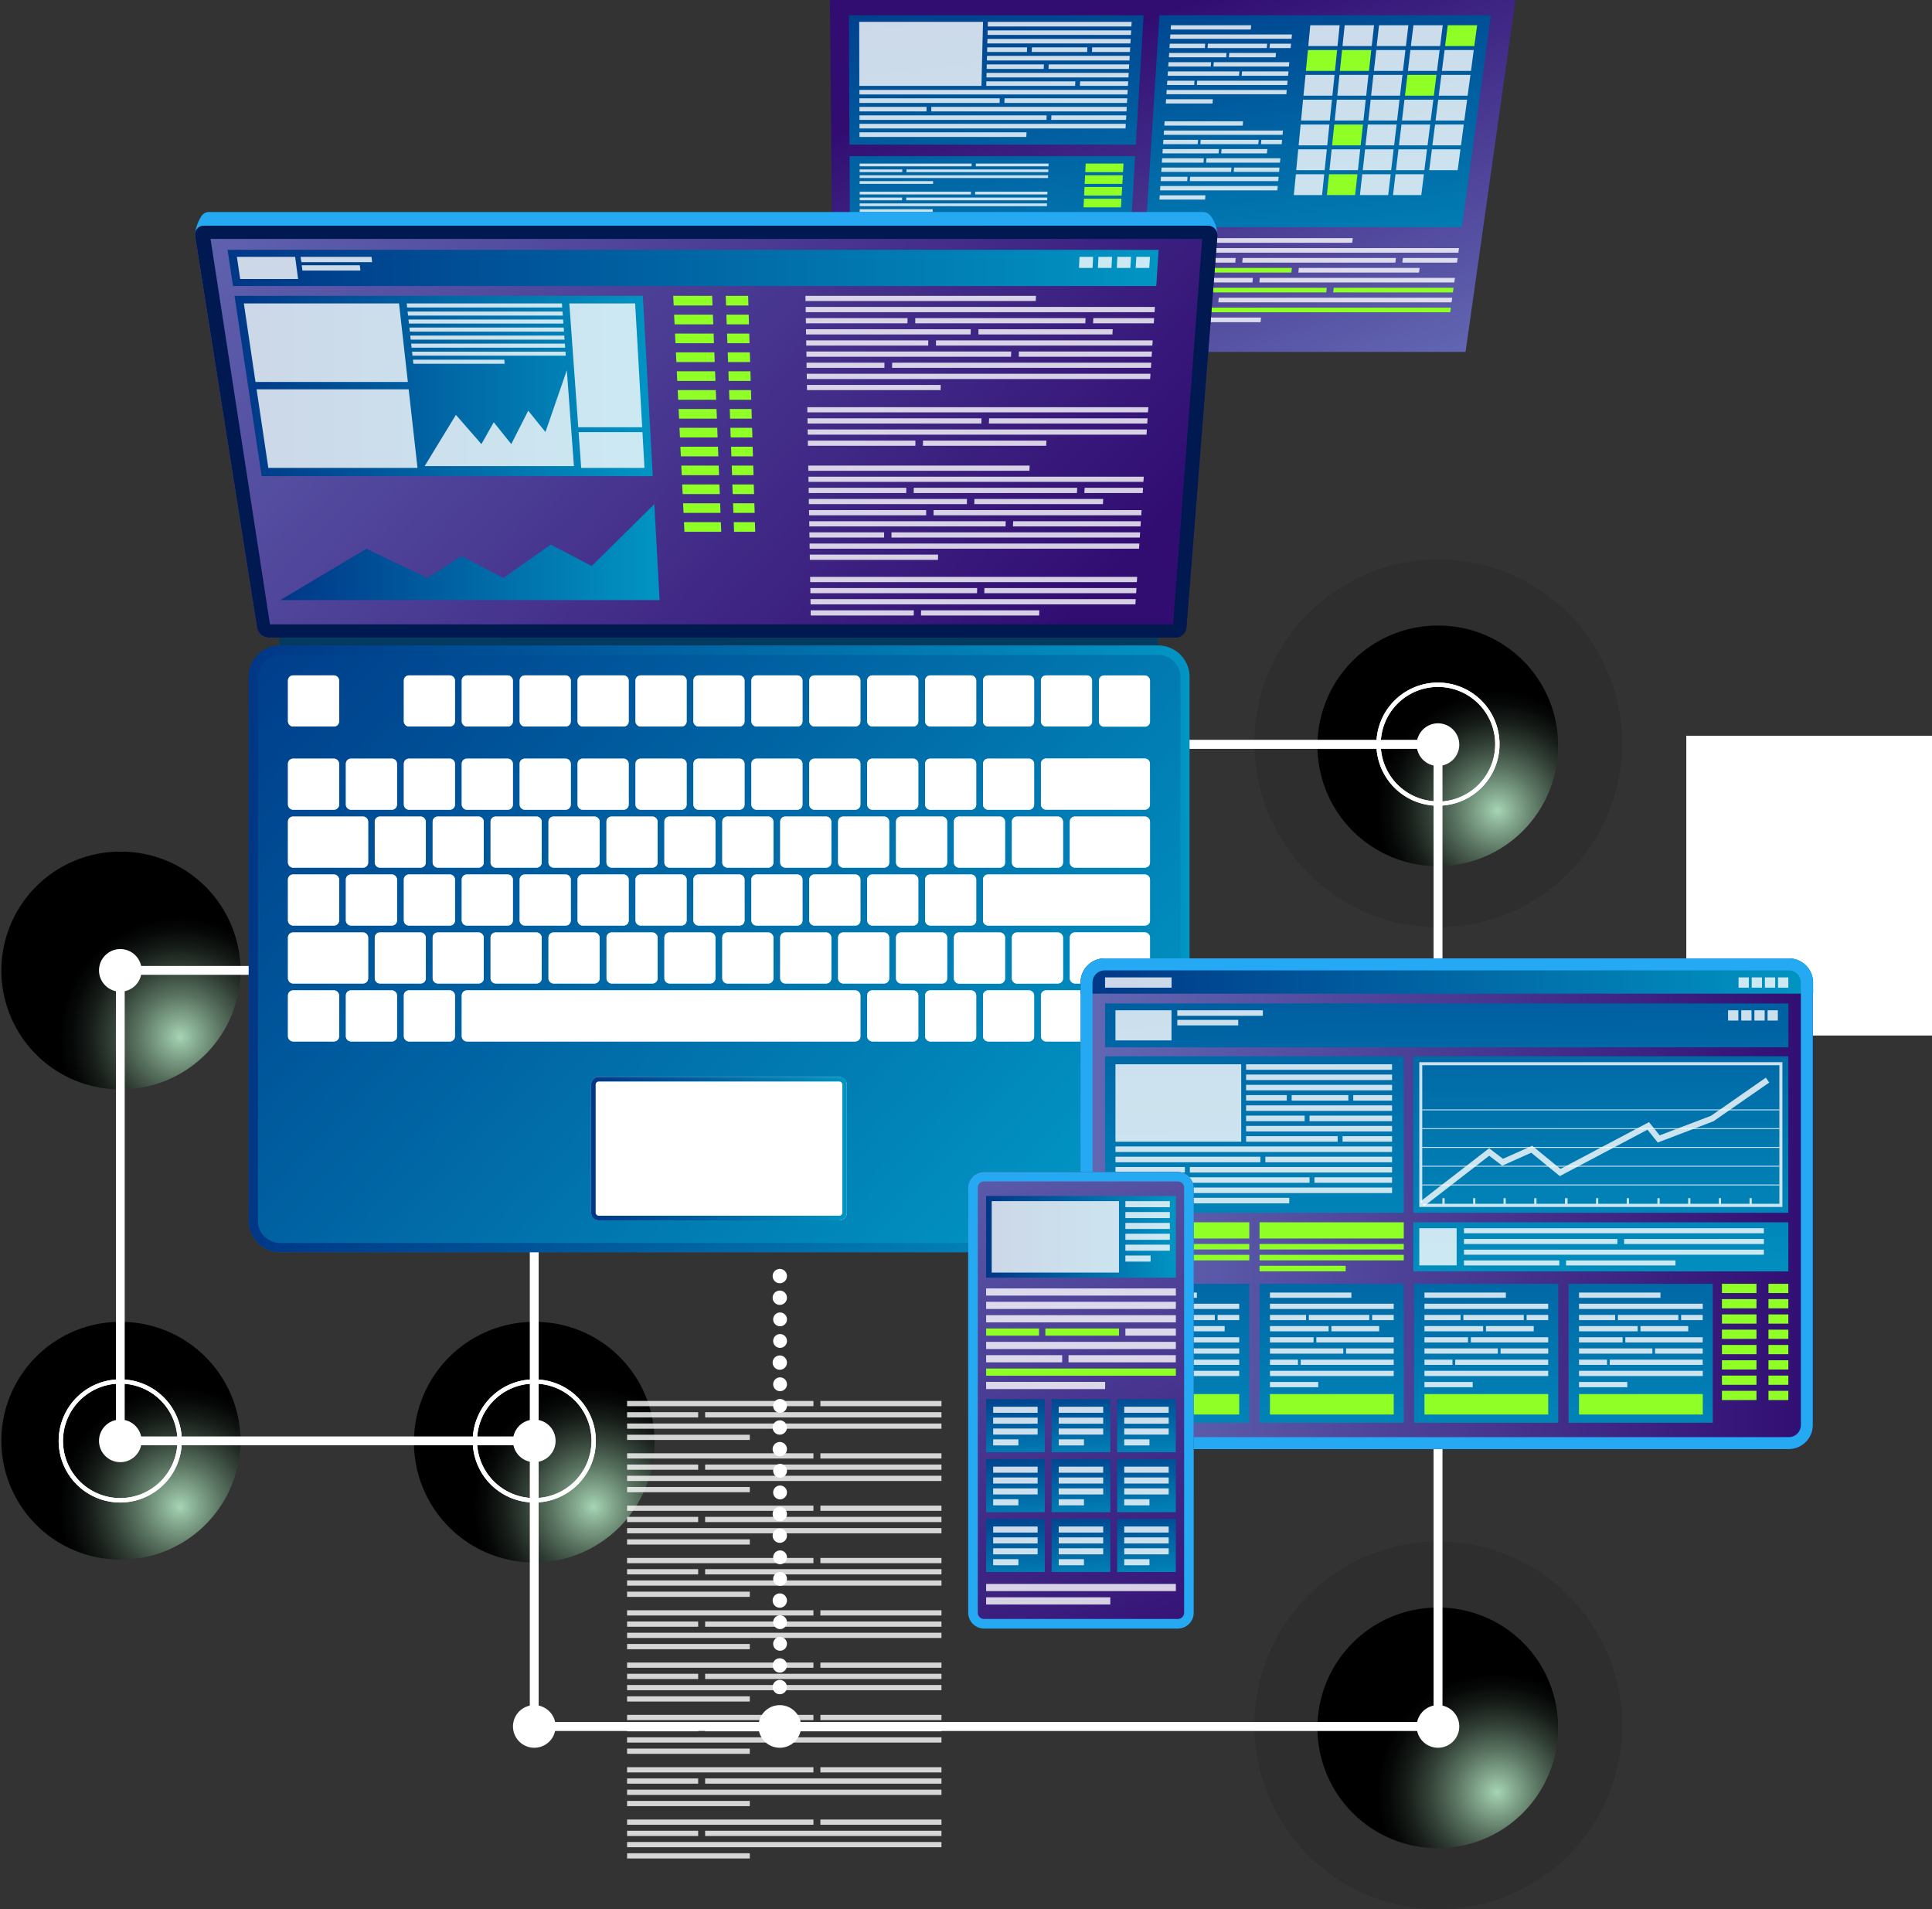 <svg xmlns="http://www.w3.org/2000/svg" xmlns:xlink="http://www.w3.org/1999/xlink" viewBox="0 0 280.24 276.91"><rect x="0" y="0" width="280.24" height="276.91" fill="#333333" stroke="none"/><defs><style>.cls-1{isolation:isolate;}.cls-14,.cls-2,.cls-3{fill:#fff;}.cls-2,.cls-24,.cls-3{mix-blend-mode:overlay;}.cls-13,.cls-24,.cls-3{opacity:0.8;}.cls-4,.cls-6{opacity:0.1;}.cls-10,.cls-4,.cls-5,.cls-6,.cls-7,.cls-8,.cls-9{mix-blend-mode:color-dodge;}.cls-4{fill:url(#radial-gradient);}.cls-5{fill:url(#radial-gradient-2);}.cls-6{fill:url(#radial-gradient-3);}.cls-7{fill:url(#radial-gradient-4);}.cls-8{fill:url(#radial-gradient-5);}.cls-9{fill:url(#radial-gradient-6);}.cls-10{fill:url(#radial-gradient-7);}.cls-11{fill:#053a60;}.cls-12{fill:url(#linear-gradient);}.cls-15{fill:url(#linear-gradient-2);}.cls-16{fill:url(#linear-gradient-3);}.cls-17{fill:url(#linear-gradient-4);}.cls-18{fill:url(#linear-gradient-5);}.cls-19{fill:#25a9f3;}.cls-20{fill:url(#linear-gradient-6);}.cls-21{fill:url(#linear-gradient-7);}.cls-22{fill:url(#linear-gradient-8);}.cls-23{fill:url(#linear-gradient-9);}.cls-25{fill:#90ff26;}.cls-26{fill:url(#linear-gradient-10);}.cls-27{fill:url(#linear-gradient-11);}.cls-28{fill:url(#linear-gradient-12);}.cls-29{fill:url(#linear-gradient-13);}.cls-30{fill:url(#linear-gradient-14);}.cls-31{fill:url(#linear-gradient-15);}.cls-32{fill:url(#linear-gradient-16);}.cls-33{fill:url(#linear-gradient-17);}.cls-34{fill:url(#linear-gradient-18);}.cls-35{fill:url(#linear-gradient-19);}.cls-36{fill:url(#linear-gradient-20);}.cls-37{fill:url(#linear-gradient-21);}.cls-38{fill:url(#linear-gradient-22);}.cls-39{fill:url(#linear-gradient-23);}.cls-40{fill:url(#linear-gradient-24);}.cls-41{fill:url(#linear-gradient-25);}.cls-42{fill:url(#linear-gradient-26);}.cls-43{fill:url(#linear-gradient-27);}.cls-44{fill:url(#linear-gradient-28);}.cls-45{fill:url(#linear-gradient-29);}.cls-46{fill:url(#linear-gradient-30);}.cls-47{fill:#001950;}.cls-48{fill:url(#linear-gradient-31);}.cls-49{fill:url(#linear-gradient-32);}.cls-50{fill:url(#linear-gradient-33);}</style><radialGradient id="radial-gradient" cx="10680.26" cy="23073.27" r="266.75" gradientTransform="matrix(-0.1, -0.03, 0.03, -0.1, 645.01, 2597.48)" gradientUnits="userSpaceOnUse"><stop offset="0.68" stop-color="#000202"/><stop offset="0.74" stop-color="#020404"/><stop offset="0.77" stop-color="#090b0b"/><stop offset="0.78" stop-color="#141616"/><stop offset="0.79" stop-color="#252727"/><stop offset="0.8" stop-color="#3b3d3d"/><stop offset="0.81" stop-color="#575858"/><stop offset="0.82" stop-color="#777878"/><stop offset="0.83" stop-color="#9d9e9e"/><stop offset="0.84" stop-color="#c8c8c8"/><stop offset="0.84" stop-color="#f6f6f6"/><stop offset="0.84" stop-color="#fff"/><stop offset="0.85" stop-color="#e6e6e6"/><stop offset="0.87" stop-color="#b1b1b1"/><stop offset="0.89" stop-color="#818181"/><stop offset="0.9" stop-color="#5a5a5a"/><stop offset="0.92" stop-color="#393939"/><stop offset="0.94" stop-color="#202020"/><stop offset="0.96" stop-color="#0e0e0e"/><stop offset="0.98" stop-color="#030303"/><stop offset="1"/></radialGradient><radialGradient id="radial-gradient-2" cx="-96.35" cy="-4819.52" r="1.7" gradientTransform="matrix(10.26, 0.02, -0.02, 10.14, 1109.68, 48989.8)" gradientUnits="userSpaceOnUse"><stop offset="0" stop-color="#a6d5b4"/><stop offset="0.13" stop-color="#88ae93"/><stop offset="0.36" stop-color="#58715f"/><stop offset="0.57" stop-color="#324036"/><stop offset="0.75" stop-color="#171d19"/><stop offset="0.9" stop-color="#060807"/><stop offset="1"/></radialGradient><radialGradient id="radial-gradient-3" cx="10310.42" cy="21688.54" r="266.75" xlink:href="#radial-gradient"/><radialGradient id="radial-gradient-4" cx="-96.33" cy="-4805.48" r="1.7" xlink:href="#radial-gradient-2"/><radialGradient id="radial-gradient-5" cx="-109.11" cy="-4809.54" r="1.7" xlink:href="#radial-gradient-2"/><radialGradient id="radial-gradient-6" cx="-114.96" cy="-4809.53" r="1.7" xlink:href="#radial-gradient-2"/><radialGradient id="radial-gradient-7" cx="-114.97" cy="-4816.25" r="1.7" xlink:href="#radial-gradient-2"/><linearGradient id="linear-gradient" x1="39.34" y1="78.08" x2="151.15" y2="180.58" gradientUnits="userSpaceOnUse"><stop offset="0" stop-color="#003786"/><stop offset="1" stop-color="#0195c3"/></linearGradient><linearGradient id="linear-gradient-2" x1="85.74" y1="166.59" x2="122.84" y2="166.59" xlink:href="#linear-gradient"/><linearGradient id="linear-gradient-3" x1="36.08" y1="137.62" x2="172.5" y2="137.62" xlink:href="#linear-gradient"/><linearGradient id="linear-gradient-4" x1="156.74" y1="174.59" x2="262.95" y2="174.59" gradientUnits="userSpaceOnUse"><stop offset="0" stop-color="#6369b4"/><stop offset="1" stop-color="#310d72"/></linearGradient><linearGradient id="linear-gradient-5" x1="156.74" y1="141.57" x2="262.95" y2="141.57" xlink:href="#linear-gradient"/><linearGradient id="linear-gradient-6" x1="209.51" y1="112.63" x2="210.23" y2="189.9" xlink:href="#linear-gradient"/><linearGradient id="linear-gradient-7" x1="181.47" y1="112.89" x2="182.19" y2="190.17" xlink:href="#linear-gradient"/><linearGradient id="linear-gradient-8" x1="170.32" y1="150.78" x2="170.96" y2="218.84" xlink:href="#linear-gradient"/><linearGradient id="linear-gradient-9" x1="231.72" y1="112.42" x2="232.44" y2="189.7" xlink:href="#linear-gradient"/><linearGradient id="linear-gradient-10" x1="231.56" y1="112.42" x2="232.29" y2="189.7" xlink:href="#linear-gradient"/><linearGradient id="linear-gradient-11" x1="192.73" y1="150.78" x2="193.37" y2="218.84" xlink:href="#linear-gradient"/><linearGradient id="linear-gradient-12" x1="215.14" y1="150.78" x2="215.78" y2="218.84" xlink:href="#linear-gradient"/><linearGradient id="linear-gradient-13" x1="237.55" y1="150.78" x2="238.19" y2="218.84" xlink:href="#linear-gradient"/><linearGradient id="linear-gradient-14" x1="138.6" y1="155.52" x2="171.97" y2="242.73" xlink:href="#linear-gradient-4"/><linearGradient id="linear-gradient-15" x1="143.04" y1="179.39" x2="170.55" y2="179.39" xlink:href="#linear-gradient"/><linearGradient id="linear-gradient-16" x1="146.89" y1="200.9" x2="147.84" y2="214.8" xlink:href="#linear-gradient"/><linearGradient id="linear-gradient-17" x1="156.34" y1="200.25" x2="157.3" y2="214.15" xlink:href="#linear-gradient"/><linearGradient id="linear-gradient-18" x1="165.8" y1="199.6" x2="166.76" y2="213.5" xlink:href="#linear-gradient"/><linearGradient id="linear-gradient-19" x1="146.89" y1="209.58" x2="147.84" y2="223.48" xlink:href="#linear-gradient"/><linearGradient id="linear-gradient-20" x1="156.34" y1="208.93" x2="157.3" y2="222.83" xlink:href="#linear-gradient"/><linearGradient id="linear-gradient-21" x1="165.8" y1="208.28" x2="166.76" y2="222.18" xlink:href="#linear-gradient"/><linearGradient id="linear-gradient-22" x1="146.89" y1="218.27" x2="147.84" y2="232.17" xlink:href="#linear-gradient"/><linearGradient id="linear-gradient-23" x1="156.34" y1="217.62" x2="157.3" y2="231.52" xlink:href="#linear-gradient"/><linearGradient id="linear-gradient-24" x1="165.8" y1="216.97" x2="166.76" y2="230.87" xlink:href="#linear-gradient"/><linearGradient id="linear-gradient-25" x1="184.35" y1="63.59" x2="162.47" y2="4.15" xlink:href="#linear-gradient-4"/><linearGradient id="linear-gradient-26" x1="142.53" y1="-6.3" x2="149.65" y2="56.69" xlink:href="#linear-gradient"/><linearGradient id="linear-gradient-27" x1="140.05" y1="-6.88" x2="147.24" y2="56.76" xlink:href="#linear-gradient"/><linearGradient id="linear-gradient-28" x1="138.2" y1="-6.55" x2="145.29" y2="56.17" xlink:href="#linear-gradient"/><linearGradient id="linear-gradient-29" x1="188.06" y1="-10.57" x2="195.06" y2="51.37" xlink:href="#linear-gradient"/><linearGradient id="linear-gradient-30" x1="42.91" y1="3.84" x2="146.81" y2="99.08" xlink:href="#linear-gradient-4"/><linearGradient id="linear-gradient-31" x1="33.01" y1="38.86" x2="168.06" y2="38.86" xlink:href="#linear-gradient"/><linearGradient id="linear-gradient-32" x1="34.01" y1="55.99" x2="94.68" y2="55.99" xlink:href="#linear-gradient"/><linearGradient id="linear-gradient-33" x1="40.66" y1="80.08" x2="95.67" y2="80.08" xlink:href="#linear-gradient"/></defs><title>computer</title><g class="cls-1"><g id="Layer_2" data-name="Layer 2"><g id="BACKGROUND_1" data-name="BACKGROUND 1"><rect class="cls-2" x="244.6" y="106.71" width="35.64" height="43.48"/><rect class="cls-3" x="246.7" y="109.24" width="20.43" height="0.75"/><rect class="cls-3" x="246.7" y="110.84" width="31.03" height="0.75"/><rect class="cls-3" x="246.7" y="120.4" width="31.03" height="0.75"/><rect class="cls-3" x="246.7" y="125.19" width="31.03" height="0.75"/><rect class="cls-3" x="246.7" y="128.38" width="31.03" height="0.75"/><rect class="cls-3" x="246.7" y="112.43" width="9.06" height="0.75"/><rect class="cls-3" x="256.45" y="112.43" width="15.17" height="0.75"/><rect class="cls-3" x="272.31" y="112.43" width="5.42" height="0.75"/><rect class="cls-3" x="246.7" y="126.78" width="15.87" height="0.75"/><rect class="cls-3" x="263.27" y="126.78" width="14.46" height="0.75"/><rect class="cls-3" x="246.7" y="118.81" width="7.01" height="0.75"/><rect class="cls-3" x="254.41" y="118.81" width="23.33" height="0.75"/><rect class="cls-3" x="246.7" y="122" width="12.11" height="0.75"/><rect class="cls-3" x="246.7" y="117.21" width="18.39" height="0.75"/><rect class="cls-3" x="265.78" y="117.21" width="11.95" height="0.75"/><rect class="cls-3" x="258.33" y="115.62" width="19.4" height="0.75"/><rect class="cls-3" x="246.7" y="115.62" width="10.93" height="0.75"/><rect class="cls-3" x="246.7" y="114.03" width="14.72" height="0.75"/><rect class="cls-3" x="262.11" y="114.03" width="11.98" height="0.75"/><rect class="cls-3" x="246.7" y="129.97" width="9.87" height="0.75"/><rect class="cls-3" x="257.26" y="129.97" width="11.32" height="0.75"/><rect class="cls-3" x="246.7" y="134.42" width="20.43" height="0.75"/><rect class="cls-3" x="246.7" y="136.02" width="31.03" height="0.75"/><rect class="cls-3" x="246.7" y="145.59" width="31.03" height="0.75"/><rect class="cls-3" x="246.7" y="137.61" width="9.06" height="0.75"/><rect class="cls-3" x="256.45" y="137.61" width="15.17" height="0.75"/><rect class="cls-3" x="272.31" y="137.61" width="5.42" height="0.75"/><rect class="cls-3" x="246.7" y="143.99" width="7.01" height="0.75"/><rect class="cls-3" x="254.41" y="143.99" width="23.33" height="0.75"/><rect class="cls-3" x="246.7" y="147.18" width="12.11" height="0.75"/><rect class="cls-3" x="246.7" y="142.4" width="18.39" height="0.75"/><rect class="cls-3" x="265.78" y="142.4" width="11.95" height="0.75"/><rect class="cls-3" x="258.33" y="140.8" width="19.4" height="0.75"/><rect class="cls-3" x="246.7" y="140.8" width="10.93" height="0.75"/><rect class="cls-3" x="246.7" y="139.21" width="14.72" height="0.75"/><rect class="cls-3" x="262.11" y="139.21" width="11.98" height="0.75"/><path class="cls-4" d="M182.81,101.11a26.67,26.67,0,1,1,18.88,32.46A26.7,26.7,0,0,1,182.81,101.11Z"/><path class="cls-5" d="M226,108a17.45,17.45,0,1,1-17.42-17.27A17.35,17.35,0,0,1,226,108Z"/><path class="cls-6" d="M182.81,243.55A26.67,26.67,0,1,1,201.69,276,26.7,26.7,0,0,1,182.81,243.55Z"/><path class="cls-7" d="M226,250.43a17.45,17.45,0,1,1-17.42-17.27A17.35,17.35,0,0,1,226,250.43Z"/><path class="cls-8" d="M94.94,209a17.45,17.45,0,1,1-17.41-17.28A17.33,17.33,0,0,1,94.94,209Z"/><path class="cls-9" d="M34.89,209a17.34,17.34,0,0,1-17.48,17.2,17.24,17.24,0,1,1,.06-34.48A17.36,17.36,0,0,1,34.89,209Z"/><path class="cls-10" d="M34.89,140.77A17.35,17.35,0,0,1,17.41,158a17.24,17.24,0,1,1,.06-34.48A17.35,17.35,0,0,1,34.89,140.77Z"/><polygon class="cls-2" points="167.04 107.33 167.04 108.59 207.96 108.59 207.96 249.77 78.13 249.77 78.13 175.9 76.87 175.9 76.87 208.36 18.07 208.36 18.07 141.37 42.51 141.37 42.51 140.11 16.82 140.11 16.82 209.61 76.87 209.61 76.87 251.03 209.21 251.03 209.21 107.33 167.04 107.33"/><polygon class="cls-2" points="167.04 107.33 167.04 108.59 207.96 108.59 207.96 249.77 78.13 249.77 78.13 175.9 76.87 175.9 76.87 208.36 18.07 208.36 18.07 141.37 42.51 141.37 42.51 140.11 16.82 140.11 16.82 209.61 76.87 209.61 76.87 251.03 209.21 251.03 209.21 107.33 167.04 107.33"/><rect class="cls-11" x="40.52" y="90.48" width="127.43" height="4.48"/><path class="cls-12" d="M40.63,93.63H167.95a4.55,4.55,0,0,1,4.55,4.55v78.88a4.56,4.56,0,0,1-4.56,4.56H40.63a4.55,4.55,0,0,1-4.55-4.55V98.18A4.55,4.55,0,0,1,40.63,93.63Z"/><rect class="cls-2" x="85.74" y="156.19" width="37.11" height="20.81" rx="1.13"/><rect class="cls-2" x="41.77" y="97.96" width="7.41" height="7.41" rx="0.74"/><rect class="cls-2" x="58.58" y="97.96" width="7.41" height="7.41" rx="0.74"/><rect class="cls-2" x="66.98" y="97.96" width="7.41" height="7.41" rx="0.74"/><rect class="cls-2" x="75.38" y="97.96" width="7.41" height="7.41" rx="0.74"/><rect class="cls-2" x="83.78" y="97.96" width="7.41" height="7.41" rx="0.74"/><rect class="cls-2" x="92.18" y="97.96" width="7.41" height="7.41" rx="0.74"/><rect class="cls-2" x="100.58" y="97.96" width="7.41" height="7.41" rx="0.74"/><rect class="cls-2" x="108.99" y="97.96" width="7.41" height="7.41" rx="0.74"/><rect class="cls-2" x="117.39" y="97.96" width="7.41" height="7.41" rx="0.74"/><rect class="cls-2" x="125.79" y="97.96" width="7.41" height="7.41" rx="0.74"/><rect class="cls-2" x="134.19" y="97.96" width="7.41" height="7.41" rx="0.74"/><rect class="cls-2" x="142.59" y="97.96" width="7.41" height="7.41" rx="0.74"/><rect class="cls-2" x="150.99" y="97.96" width="7.41" height="7.41" rx="0.74"/><rect class="cls-2" x="159.4" y="97.96" width="7.41" height="7.41" rx="0.74"/><rect class="cls-2" x="41.77" y="110.03" width="7.41" height="7.41" rx="0.74"/><rect class="cls-2" x="41.77" y="126.83" width="7.41" height="7.41" rx="0.74"/><rect class="cls-2" x="50.17" y="110.03" width="7.41" height="7.41" rx="0.74"/><rect class="cls-2" x="50.17" y="126.83" width="7.41" height="7.41" rx="0.74"/><rect class="cls-2" x="58.58" y="110.03" width="7.41" height="7.41" rx="0.74"/><rect class="cls-2" x="66.98" y="110.03" width="7.41" height="7.41" rx="0.74"/><rect class="cls-2" x="75.38" y="110.03" width="7.41" height="7.41" rx="0.74"/><rect class="cls-2" x="83.78" y="110.03" width="7.41" height="7.41" rx="0.74"/><rect class="cls-2" x="92.18" y="110.03" width="7.41" height="7.41" rx="0.74"/><rect class="cls-2" x="100.58" y="110.03" width="7.41" height="7.41" rx="0.74"/><rect class="cls-2" x="108.99" y="110.03" width="7.41" height="7.41" rx="0.74"/><rect class="cls-2" x="117.39" y="110.03" width="7.41" height="7.41" rx="0.74"/><rect class="cls-2" x="125.79" y="110.03" width="7.41" height="7.41" rx="0.74"/><rect class="cls-2" x="134.19" y="110.03" width="7.41" height="7.41" rx="0.74"/><rect class="cls-2" x="142.59" y="110.03" width="7.41" height="7.41" rx="0.74"/><rect class="cls-2" x="58.58" y="126.83" width="7.41" height="7.41" rx="0.74"/><rect class="cls-2" x="66.98" y="126.83" width="7.41" height="7.41" rx="0.74"/><rect class="cls-2" x="75.38" y="126.83" width="7.41" height="7.41" rx="0.74"/><rect class="cls-2" x="83.78" y="126.83" width="7.41" height="7.41" rx="0.74"/><rect class="cls-2" x="92.18" y="126.83" width="7.41" height="7.41" rx="0.74"/><rect class="cls-2" x="100.58" y="126.83" width="7.41" height="7.41" rx="0.74"/><rect class="cls-2" x="108.99" y="126.83" width="7.41" height="7.41" rx="0.74"/><rect class="cls-2" x="117.39" y="126.83" width="7.41" height="7.41" rx="0.74"/><rect class="cls-2" x="125.79" y="126.83" width="7.41" height="7.41" rx="0.74"/><rect class="cls-2" x="134.19" y="126.83" width="7.41" height="7.41" rx="0.74"/><rect class="cls-2" x="150.99" y="110.03" width="15.81" height="7.41" rx="0.74"/><rect class="cls-2" x="142.59" y="143.64" width="7.41" height="7.41" rx="0.74"/><rect class="cls-2" x="150.99" y="143.64" width="15.81" height="7.41" rx="0.74"/><rect class="cls-2" x="142.59" y="126.83" width="24.22" height="7.41" rx="0.74"/><rect class="cls-2" x="41.77" y="143.64" width="7.41" height="7.41" rx="0.74"/><rect class="cls-2" x="50.17" y="143.64" width="7.41" height="7.41" rx="0.74"/><rect class="cls-2" x="58.58" y="143.64" width="7.41" height="7.41" rx="0.74"/><rect class="cls-2" x="66.98" y="143.64" width="57.82" height="7.41" rx="0.74"/><rect class="cls-2" x="125.79" y="143.64" width="7.41" height="7.41" rx="0.74"/><rect class="cls-2" x="134.19" y="143.64" width="7.41" height="7.41" rx="0.74"/><rect class="cls-2" x="54.36" y="118.43" width="7.41" height="7.41" rx="0.74"/><rect class="cls-2" x="62.76" y="118.43" width="7.41" height="7.41" rx="0.74"/><rect class="cls-2" x="71.16" y="118.43" width="7.41" height="7.41" rx="0.74"/><rect class="cls-2" x="79.56" y="118.43" width="7.41" height="7.41" rx="0.74"/><rect class="cls-2" x="87.97" y="118.43" width="7.41" height="7.41" rx="0.74"/><rect class="cls-2" x="96.37" y="118.43" width="7.41" height="7.41" rx="0.74"/><rect class="cls-2" x="104.77" y="118.43" width="7.41" height="7.41" rx="0.74"/><rect class="cls-2" x="113.17" y="118.43" width="7.41" height="7.41" rx="0.74"/><rect class="cls-2" x="121.57" y="118.43" width="7.41" height="7.41" rx="0.74"/><rect class="cls-2" x="129.97" y="118.43" width="7.41" height="7.41" rx="0.74"/><rect class="cls-2" x="138.37" y="118.43" width="7.41" height="7.41" rx="0.74"/><rect class="cls-2" x="146.78" y="118.43" width="7.41" height="7.41" rx="0.74"/><rect class="cls-2" x="155.18" y="118.43" width="11.63" height="7.41" rx="0.74"/><rect class="cls-2" x="41.77" y="118.43" width="11.63" height="7.41" rx="0.74"/><rect class="cls-2" x="54.36" y="135.23" width="7.41" height="7.41" rx="0.74"/><rect class="cls-2" x="62.76" y="135.23" width="7.41" height="7.41" rx="0.74"/><rect class="cls-2" x="71.16" y="135.23" width="7.41" height="7.41" rx="0.74"/><rect class="cls-2" x="79.56" y="135.23" width="7.41" height="7.41" rx="0.74"/><rect class="cls-2" x="87.97" y="135.23" width="7.41" height="7.41" rx="0.74"/><rect class="cls-2" x="96.37" y="135.23" width="7.41" height="7.41" rx="0.74"/><rect class="cls-2" x="104.77" y="135.23" width="7.41" height="7.41" rx="0.74"/><rect class="cls-2" x="113.17" y="135.23" width="7.41" height="7.41" rx="0.74"/><rect class="cls-2" x="121.57" y="135.23" width="7.41" height="7.41" rx="0.74"/><rect class="cls-2" x="129.97" y="135.23" width="7.41" height="7.41" rx="0.74"/><rect class="cls-2" x="138.37" y="135.23" width="7.41" height="7.41" rx="0.74"/><rect class="cls-2" x="146.78" y="135.23" width="7.41" height="7.41" rx="0.74"/><rect class="cls-2" x="155.18" y="135.23" width="11.63" height="7.41" rx="0.74"/><rect class="cls-2" x="41.77" y="135.23" width="11.63" height="7.41" rx="0.74"/><g class="cls-13"><path class="cls-14" d="M42.51,105.37h5.94a.74.74,0,0,0,.74-.73V98.7a.74.74,0,0,0-.74-.74H42.51a.74.74,0,0,0-.74.74v5.94A.74.74,0,0,0,42.51,105.37Zm-.24-6.67a.24.24,0,0,1,.24-.24h5.94a.24.24,0,0,1,.24.24v5.94a.23.23,0,0,1-.24.23H42.51a.23.23,0,0,1-.24-.23Z"/><path class="cls-14" d="M59.31,105.37h5.94a.74.74,0,0,0,.74-.73V98.7a.74.74,0,0,0-.74-.74H59.31a.74.74,0,0,0-.73.74v5.94A.73.73,0,0,0,59.31,105.37Zm-.23-6.67a.23.23,0,0,1,.23-.24h5.94a.24.24,0,0,1,.24.24v5.94a.23.23,0,0,1-.24.23H59.31a.23.23,0,0,1-.23-.23Z"/><path class="cls-14" d="M67.72,105.37h5.93a.74.74,0,0,0,.74-.73V98.7a.74.74,0,0,0-.74-.74H67.72a.74.74,0,0,0-.74.74v5.94A.74.74,0,0,0,67.72,105.37Zm-.24-6.67a.24.24,0,0,1,.24-.24h5.93a.24.24,0,0,1,.24.24v5.94a.23.23,0,0,1-.24.23H67.72a.23.23,0,0,1-.24-.23Z"/><path class="cls-14" d="M76.12,105.37h5.93a.74.74,0,0,0,.74-.73V98.7a.74.74,0,0,0-.74-.74H76.12a.74.74,0,0,0-.74.74v5.94A.74.74,0,0,0,76.12,105.37Zm-.24-6.67a.24.24,0,0,1,.24-.24h5.93a.24.24,0,0,1,.24.24v5.94a.23.23,0,0,1-.24.23H76.12a.23.23,0,0,1-.24-.23Z"/><path class="cls-14" d="M84.52,105.37h5.94a.73.73,0,0,0,.73-.73V98.7a.74.74,0,0,0-.73-.74H84.52a.74.74,0,0,0-.74.74v5.94A.74.74,0,0,0,84.52,105.37Zm-.24-6.67a.24.24,0,0,1,.24-.24h5.94a.23.23,0,0,1,.23.24v5.94a.23.23,0,0,1-.23.23H84.52a.23.23,0,0,1-.24-.23Z"/><path class="cls-14" d="M92.92,105.37h5.94a.74.74,0,0,0,.74-.73V98.7a.74.74,0,0,0-.74-.74H92.92a.74.74,0,0,0-.74.74v5.94A.74.74,0,0,0,92.92,105.37Zm-.24-6.67a.24.24,0,0,1,.24-.24h5.94a.24.24,0,0,1,.24.24v5.94a.23.23,0,0,1-.24.23H92.92a.23.23,0,0,1-.24-.23Z"/><path class="cls-14" d="M101.32,105.37h5.94a.74.74,0,0,0,.74-.73V98.7a.74.74,0,0,0-.74-.74h-5.94a.74.74,0,0,0-.74.74v5.94A.74.74,0,0,0,101.32,105.37Zm-.24-6.67a.24.24,0,0,1,.24-.24h5.94a.24.24,0,0,1,.24.24v5.94a.23.23,0,0,1-.24.23h-5.94a.23.23,0,0,1-.24-.23Z"/><path class="cls-14" d="M109.72,105.37h5.94a.74.74,0,0,0,.74-.73V98.7a.74.74,0,0,0-.74-.74h-5.94a.74.74,0,0,0-.73.74v5.94A.73.73,0,0,0,109.72,105.37Zm-.23-6.67a.23.23,0,0,1,.23-.24h5.94a.24.24,0,0,1,.24.24v5.94a.23.23,0,0,1-.24.23h-5.94a.23.23,0,0,1-.23-.23Z"/><path class="cls-14" d="M118.13,105.37h5.93a.74.74,0,0,0,.74-.73V98.7a.74.74,0,0,0-.74-.74h-5.93a.74.74,0,0,0-.74.74v5.94A.74.74,0,0,0,118.13,105.37Zm-.24-6.67a.24.24,0,0,1,.24-.24h5.93a.24.24,0,0,1,.24.24v5.94a.23.23,0,0,1-.24.23h-5.93a.23.23,0,0,1-.24-.23Z"/><path class="cls-14" d="M126.53,105.37h5.93a.74.74,0,0,0,.74-.73V98.7a.74.74,0,0,0-.74-.74h-5.93a.74.74,0,0,0-.74.74v5.94A.74.74,0,0,0,126.53,105.37Zm-.24-6.67a.24.24,0,0,1,.24-.24h5.93a.24.24,0,0,1,.24.24v5.94a.23.23,0,0,1-.24.23h-5.93a.23.23,0,0,1-.24-.23Z"/><path class="cls-14" d="M134.93,105.37h5.94a.73.73,0,0,0,.73-.73V98.7a.74.74,0,0,0-.73-.74h-5.94a.74.74,0,0,0-.74.74v5.94A.74.74,0,0,0,134.93,105.37Zm-.24-6.67a.24.24,0,0,1,.24-.24h5.94a.23.23,0,0,1,.23.24v5.94a.23.23,0,0,1-.23.23h-5.94a.23.23,0,0,1-.24-.23Z"/><path class="cls-14" d="M143.33,105.37h5.94a.73.73,0,0,0,.73-.73V98.7a.74.74,0,0,0-.73-.74h-5.94a.74.74,0,0,0-.74.74v5.94A.74.74,0,0,0,143.33,105.37Zm-.24-6.67a.24.24,0,0,1,.24-.24h5.94a.23.23,0,0,1,.23.24v5.94a.23.23,0,0,1-.23.23h-5.94a.23.23,0,0,1-.24-.23Z"/><path class="cls-14" d="M151.73,105.37h5.94a.74.74,0,0,0,.74-.73V98.7a.74.74,0,0,0-.74-.74h-5.94a.74.74,0,0,0-.74.74v5.94A.74.74,0,0,0,151.73,105.37Zm-.24-6.67a.24.24,0,0,1,.24-.24h5.94a.24.24,0,0,1,.24.24v5.94a.23.23,0,0,1-.24.23h-5.94a.23.23,0,0,1-.24-.23Z"/><path class="cls-14" d="M166.07,98h-5.94a.74.74,0,0,0-.73.74v5.94a.73.73,0,0,0,.73.73h5.94a.74.74,0,0,0,.74-.73V98.7A.74.74,0,0,0,166.07,98Zm.24,6.68a.23.23,0,0,1-.24.23h-5.94a.23.23,0,0,1-.23-.23V98.7a.23.23,0,0,1,.23-.24h5.94a.24.24,0,0,1,.24.24Z"/><path class="cls-14" d="M42.51,117.44h5.94a.74.74,0,0,0,.74-.74v-5.93a.74.74,0,0,0-.74-.74H42.51a.74.74,0,0,0-.74.74v5.93A.74.74,0,0,0,42.51,117.44Zm-.24-6.67a.24.24,0,0,1,.24-.24h5.94a.24.24,0,0,1,.24.24v5.93a.24.24,0,0,1-.24.24H42.51a.24.24,0,0,1-.24-.24Z"/><path class="cls-14" d="M42.51,134.25h5.94a.74.74,0,0,0,.74-.74v-5.94a.74.74,0,0,0-.74-.74H42.51a.74.74,0,0,0-.74.74v5.94A.74.74,0,0,0,42.51,134.25Zm-.24-6.68a.24.24,0,0,1,.24-.24h5.94a.24.24,0,0,1,.24.24v5.94a.24.24,0,0,1-.24.24H42.51a.24.24,0,0,1-.24-.24Z"/><path class="cls-14" d="M50.91,117.44h5.94a.74.74,0,0,0,.74-.74v-5.93a.74.74,0,0,0-.74-.74H50.91a.74.74,0,0,0-.74.74v5.93A.74.74,0,0,0,50.91,117.44Zm-.24-6.67a.24.24,0,0,1,.24-.24h5.94a.24.24,0,0,1,.24.24v5.93a.24.24,0,0,1-.24.24H50.91a.24.24,0,0,1-.24-.24Z"/><path class="cls-14" d="M50.17,127.57v5.94a.75.75,0,0,0,.74.74h5.94a.74.74,0,0,0,.74-.74v-5.94a.74.74,0,0,0-.74-.74H50.91A.74.74,0,0,0,50.17,127.57Zm6.92,0v5.94a.24.24,0,0,1-.24.24H50.91a.24.24,0,0,1-.24-.24v-5.94a.24.24,0,0,1,.24-.24h5.94A.24.24,0,0,1,57.09,127.57Z"/><path class="cls-14" d="M59.31,117.44h5.94a.74.74,0,0,0,.74-.74v-5.93a.74.74,0,0,0-.74-.74H59.31a.74.74,0,0,0-.73.74v5.93A.74.74,0,0,0,59.31,117.44Zm-.23-6.67a.23.23,0,0,1,.23-.24h5.94a.24.24,0,0,1,.24.24v5.93a.24.24,0,0,1-.24.24H59.31a.23.23,0,0,1-.23-.24Z"/><path class="cls-14" d="M67.72,117.44h5.93a.74.74,0,0,0,.74-.74v-5.93a.74.74,0,0,0-.74-.74H67.72a.74.74,0,0,0-.74.74v5.93A.74.74,0,0,0,67.72,117.44Zm-.24-6.67a.24.24,0,0,1,.24-.24h5.93a.24.24,0,0,1,.24.24v5.93a.24.24,0,0,1-.24.24H67.72a.23.23,0,0,1-.24-.24Z"/><path class="cls-14" d="M76.12,117.44h5.93a.74.74,0,0,0,.74-.74v-5.93a.74.74,0,0,0-.74-.74H76.12a.74.74,0,0,0-.74.74v5.93A.74.74,0,0,0,76.12,117.44Zm-.24-6.67a.24.24,0,0,1,.24-.24h5.93a.24.24,0,0,1,.24.24v5.93a.23.23,0,0,1-.24.24H76.12a.24.24,0,0,1-.24-.24Z"/><path class="cls-14" d="M84.52,117.44h5.94a.74.74,0,0,0,.73-.74v-5.93a.74.74,0,0,0-.73-.74H84.52a.74.74,0,0,0-.74.74v5.93A.74.74,0,0,0,84.52,117.44Zm-.24-6.67a.24.24,0,0,1,.24-.24h5.94a.23.23,0,0,1,.23.24v5.93a.23.23,0,0,1-.23.24H84.52a.24.24,0,0,1-.24-.24Z"/><path class="cls-14" d="M92.92,117.44h5.94a.74.74,0,0,0,.74-.74v-5.93a.74.74,0,0,0-.74-.74H92.92a.74.74,0,0,0-.74.74v5.93A.74.74,0,0,0,92.92,117.44Zm-.24-6.67a.24.24,0,0,1,.24-.24h5.94a.24.24,0,0,1,.24.24v5.93a.24.24,0,0,1-.24.24H92.92a.24.24,0,0,1-.24-.24Z"/><path class="cls-14" d="M101.32,117.44h5.94a.74.74,0,0,0,.74-.74v-5.93a.74.74,0,0,0-.74-.74h-5.94a.74.74,0,0,0-.74.74v5.93A.74.74,0,0,0,101.32,117.44Zm-.24-6.67a.24.24,0,0,1,.24-.24h5.94a.24.24,0,0,1,.24.24v5.93a.24.24,0,0,1-.24.24h-5.94a.24.24,0,0,1-.24-.24Z"/><path class="cls-14" d="M109.72,117.44h5.94a.74.74,0,0,0,.74-.74v-5.93a.74.74,0,0,0-.74-.74h-5.94a.74.74,0,0,0-.73.74v5.93A.74.74,0,0,0,109.72,117.44Zm-.23-6.67a.23.23,0,0,1,.23-.24h5.94a.24.24,0,0,1,.24.24v5.93a.24.24,0,0,1-.24.24h-5.94a.23.23,0,0,1-.23-.24Z"/><path class="cls-14" d="M118.13,117.44h5.93a.74.74,0,0,0,.74-.74v-5.93a.74.74,0,0,0-.74-.74h-5.93a.74.74,0,0,0-.74.74v5.93A.74.74,0,0,0,118.13,117.44Zm-.24-6.67a.24.24,0,0,1,.24-.24h5.93a.24.24,0,0,1,.24.24v5.93a.24.24,0,0,1-.24.24h-5.93a.23.23,0,0,1-.24-.24Z"/><path class="cls-14" d="M126.53,117.44h5.93a.74.74,0,0,0,.74-.74v-5.93a.74.74,0,0,0-.74-.74h-5.93a.74.74,0,0,0-.74.74v5.93A.74.74,0,0,0,126.53,117.44Zm-.24-6.67a.24.24,0,0,1,.24-.24h5.93a.24.24,0,0,1,.24.24v5.93a.24.24,0,0,1-.24.24h-5.93a.24.24,0,0,1-.24-.24Z"/><path class="cls-14" d="M134.93,117.44h5.94a.74.74,0,0,0,.73-.74v-5.93a.74.74,0,0,0-.73-.74h-5.94a.74.74,0,0,0-.74.74v5.93A.74.74,0,0,0,134.93,117.44Zm-.24-6.67a.24.24,0,0,1,.24-.24h5.94a.23.23,0,0,1,.23.24v5.93a.23.23,0,0,1-.23.24h-5.94a.24.24,0,0,1-.24-.24Z"/><path class="cls-14" d="M143.33,117.44h5.94a.74.74,0,0,0,.73-.74v-5.93a.74.74,0,0,0-.73-.74h-5.94a.74.74,0,0,0-.74.74v5.93A.74.74,0,0,0,143.33,117.44Zm-.24-6.67a.24.24,0,0,1,.24-.24h5.94a.23.23,0,0,1,.23.24v5.93a.23.23,0,0,1-.23.24h-5.94a.24.24,0,0,1-.24-.24Z"/><path class="cls-14" d="M66,133.51v-5.94a.74.74,0,0,0-.74-.74H59.31a.74.74,0,0,0-.73.74v5.94a.74.74,0,0,0,.73.74h5.94A.74.74,0,0,0,66,133.51Zm-6.91,0v-5.94a.23.23,0,0,1,.23-.24h5.94a.24.24,0,0,1,.24.24v5.94a.24.24,0,0,1-.24.24H59.31A.23.23,0,0,1,59.08,133.51Z"/><path class="cls-14" d="M74.39,133.51v-5.94a.74.74,0,0,0-.74-.74H67.72a.74.74,0,0,0-.74.74v5.94a.74.74,0,0,0,.74.74h5.93A.74.74,0,0,0,74.39,133.51Zm-6.91,0v-5.94a.24.24,0,0,1,.24-.24h5.93a.24.24,0,0,1,.24.24v5.94a.24.24,0,0,1-.24.24H67.72A.24.24,0,0,1,67.48,133.51Z"/><path class="cls-14" d="M82.79,133.51v-5.94a.74.74,0,0,0-.74-.74H76.12a.74.74,0,0,0-.74.74v5.94a.74.74,0,0,0,.74.74h5.93A.74.74,0,0,0,82.79,133.51Zm-6.91,0v-5.94a.24.24,0,0,1,.24-.24h5.93a.24.24,0,0,1,.24.24v5.94a.24.24,0,0,1-.24.24H76.12A.24.24,0,0,1,75.88,133.51Z"/><path class="cls-14" d="M91.19,133.51v-5.94a.74.74,0,0,0-.73-.74H84.52a.74.74,0,0,0-.74.74v5.94a.74.74,0,0,0,.74.74h5.94A.74.74,0,0,0,91.19,133.51Zm-6.91,0v-5.94a.24.24,0,0,1,.24-.24h5.94a.23.23,0,0,1,.23.24v5.94a.23.23,0,0,1-.23.24H84.52A.24.24,0,0,1,84.28,133.51Z"/><path class="cls-14" d="M99.6,133.51v-5.94a.74.74,0,0,0-.74-.74H92.92a.74.74,0,0,0-.74.74v5.94a.74.74,0,0,0,.74.74h5.94A.75.75,0,0,0,99.6,133.51Zm-6.92,0v-5.94a.24.24,0,0,1,.24-.24h5.94a.24.24,0,0,1,.24.24v5.94a.24.24,0,0,1-.24.24H92.92A.24.24,0,0,1,92.68,133.51Z"/><path class="cls-14" d="M108,133.51v-5.94a.74.74,0,0,0-.74-.74h-5.94a.74.74,0,0,0-.74.74v5.94a.74.74,0,0,0,.74.74h5.94A.74.74,0,0,0,108,133.51Zm-6.92,0v-5.94a.24.24,0,0,1,.24-.24h5.94a.24.24,0,0,1,.24.24v5.94a.24.24,0,0,1-.24.24h-5.94A.24.24,0,0,1,101.08,133.51Z"/><path class="cls-14" d="M116.4,133.51v-5.94a.74.74,0,0,0-.74-.74h-5.94a.74.74,0,0,0-.73.74v5.94a.74.74,0,0,0,.73.74h5.94A.74.74,0,0,0,116.4,133.51Zm-6.91,0v-5.94a.23.23,0,0,1,.23-.24h5.94a.24.24,0,0,1,.24.24v5.94a.24.24,0,0,1-.24.24h-5.94A.23.23,0,0,1,109.49,133.51Z"/><path class="cls-14" d="M124.8,133.51v-5.94a.74.74,0,0,0-.74-.74h-5.93a.74.74,0,0,0-.74.74v5.94a.74.74,0,0,0,.74.74h5.93A.74.74,0,0,0,124.8,133.51Zm-6.91,0v-5.94a.24.24,0,0,1,.24-.24h5.93a.24.24,0,0,1,.24.24v5.94a.24.24,0,0,1-.24.24h-5.93A.24.24,0,0,1,117.89,133.51Z"/><path class="cls-14" d="M133.2,133.51v-5.94a.74.74,0,0,0-.74-.74h-5.93a.74.74,0,0,0-.74.74v5.94a.74.74,0,0,0,.74.74h5.93A.74.74,0,0,0,133.2,133.51Zm-6.91,0v-5.94a.24.24,0,0,1,.24-.24h5.93a.24.24,0,0,1,.24.24v5.94a.24.24,0,0,1-.24.24h-5.93A.24.24,0,0,1,126.29,133.51Z"/><path class="cls-14" d="M140.87,126.83h-5.94a.74.74,0,0,0-.74.74v5.94a.74.74,0,0,0,.74.74h5.94a.74.74,0,0,0,.73-.74v-5.94A.74.74,0,0,0,140.87,126.83Zm.23,6.68a.23.23,0,0,1-.23.24h-5.94a.24.24,0,0,1-.24-.24v-5.94a.24.24,0,0,1,.24-.24h5.94a.23.23,0,0,1,.23.24Z"/><path class="cls-14" d="M166.07,110H151.73a.74.74,0,0,0-.74.74v5.93a.74.74,0,0,0,.74.74h14.34a.74.74,0,0,0,.74-.74v-5.93A.74.74,0,0,0,166.07,110Zm.24,6.67a.24.24,0,0,1-.24.24H151.73a.24.24,0,0,1-.24-.24v-5.93a.24.24,0,0,1,.24-.24h14.34a.24.24,0,0,1,.24.24Z"/><path class="cls-14" d="M149.27,143.64h-5.94a.74.74,0,0,0-.74.73v5.94a.74.74,0,0,0,.74.74h5.94a.74.74,0,0,0,.73-.74v-5.94A.73.73,0,0,0,149.27,143.64Zm.23,6.67a.23.23,0,0,1-.23.24h-5.94a.24.24,0,0,1-.24-.24v-5.94a.23.23,0,0,1,.24-.23h5.94a.23.23,0,0,1,.23.23Z"/><path class="cls-14" d="M166.07,143.64H151.73a.74.74,0,0,0-.74.73v5.94a.74.74,0,0,0,.74.74h14.34a.74.74,0,0,0,.74-.74v-5.94A.74.74,0,0,0,166.07,143.64Zm.24,6.67a.24.24,0,0,1-.24.24H151.73a.24.24,0,0,1-.24-.24v-5.94a.23.23,0,0,1,.24-.23h14.34a.23.23,0,0,1,.24.23Z"/><path class="cls-14" d="M166.07,126.83H143.33a.74.74,0,0,0-.74.74v5.94a.74.74,0,0,0,.74.74h22.74a.74.74,0,0,0,.74-.74v-5.94A.74.74,0,0,0,166.07,126.83Zm.24,6.68a.24.24,0,0,1-.24.24H143.33a.24.24,0,0,1-.24-.24v-5.94a.24.24,0,0,1,.24-.24h22.74a.24.24,0,0,1,.24.24Z"/><path class="cls-14" d="M48.45,143.64H42.51a.74.74,0,0,0-.74.73v5.94a.74.74,0,0,0,.74.74h5.94a.74.74,0,0,0,.74-.74v-5.94A.74.74,0,0,0,48.45,143.64Zm.24,6.67a.24.24,0,0,1-.24.24H42.51a.24.24,0,0,1-.24-.24v-5.94a.23.23,0,0,1,.24-.23h5.94a.23.23,0,0,1,.24.23Z"/><path class="cls-14" d="M56.85,143.64H50.91a.74.74,0,0,0-.74.73v5.94a.74.74,0,0,0,.74.74h5.94a.74.74,0,0,0,.74-.74v-5.94A.74.74,0,0,0,56.85,143.64Zm.24,6.67a.24.24,0,0,1-.24.24H50.91a.24.24,0,0,1-.24-.24v-5.94a.23.23,0,0,1,.24-.23h5.94a.23.23,0,0,1,.24.23Z"/><path class="cls-14" d="M65.25,143.64H59.31a.73.73,0,0,0-.73.73v5.94a.74.74,0,0,0,.73.74h5.94a.74.74,0,0,0,.74-.74v-5.94A.74.74,0,0,0,65.25,143.64Zm.24,6.67a.24.24,0,0,1-.24.24H59.31a.23.23,0,0,1-.23-.24v-5.94a.23.23,0,0,1,.23-.23h5.94a.23.23,0,0,1,.24.23Z"/><path class="cls-14" d="M124.06,143.64H67.72a.74.74,0,0,0-.74.73v5.94a.74.74,0,0,0,.74.74h56.34a.74.74,0,0,0,.74-.74v-5.94A.74.74,0,0,0,124.06,143.64Zm.24,6.67a.24.24,0,0,1-.24.24H67.72a.24.24,0,0,1-.24-.24v-5.94a.23.23,0,0,1,.24-.23h56.34a.23.23,0,0,1,.24.23Z"/><path class="cls-14" d="M132.46,143.64h-5.93a.74.74,0,0,0-.74.73v5.94a.74.74,0,0,0,.74.74h5.93a.74.74,0,0,0,.74-.74v-5.94A.74.74,0,0,0,132.46,143.64Zm.24,6.67a.24.24,0,0,1-.24.24h-5.93a.24.24,0,0,1-.24-.24v-5.94a.23.23,0,0,1,.24-.23h5.93a.23.23,0,0,1,.24.23Z"/><path class="cls-14" d="M140.87,143.64h-5.94a.74.74,0,0,0-.74.73v5.94a.74.74,0,0,0,.74.74h5.94a.74.74,0,0,0,.73-.74v-5.94A.73.73,0,0,0,140.87,143.64Zm.23,6.67a.23.23,0,0,1-.23.24h-5.94a.24.24,0,0,1-.24-.24v-5.94a.23.23,0,0,1,.24-.23h5.94a.23.23,0,0,1,.23.23Z"/><path class="cls-14" d="M61,125.84a.74.74,0,0,0,.74-.73v-5.94a.74.74,0,0,0-.74-.74H55.1a.74.74,0,0,0-.74.74v5.94a.74.74,0,0,0,.74.73Zm-6.17-.73v-5.94a.24.24,0,0,1,.24-.24H61a.24.24,0,0,1,.24.24v5.94a.23.23,0,0,1-.24.23H55.1A.23.23,0,0,1,54.86,125.11Z"/><path class="cls-14" d="M69.43,125.84a.74.74,0,0,0,.74-.73v-5.94a.74.74,0,0,0-.74-.74H63.5a.74.74,0,0,0-.74.74v5.94a.74.74,0,0,0,.74.73Zm-6.17-.73v-5.94a.24.24,0,0,1,.24-.24h5.93a.24.24,0,0,1,.24.24v5.94a.23.23,0,0,1-.24.23H63.5A.23.23,0,0,1,63.26,125.11Z"/><path class="cls-14" d="M77.84,125.84a.73.73,0,0,0,.73-.73v-5.94a.74.74,0,0,0-.73-.74H71.9a.74.74,0,0,0-.74.74v5.94a.74.74,0,0,0,.74.73Zm-6.18-.73v-5.94a.24.24,0,0,1,.24-.24h5.94a.23.23,0,0,1,.23.24v5.94a.23.23,0,0,1-.23.23H71.9A.23.23,0,0,1,71.66,125.11Z"/><path class="cls-14" d="M86.24,125.84a.74.74,0,0,0,.74-.73v-5.94a.74.74,0,0,0-.74-.74H80.3a.74.74,0,0,0-.74.74v5.94a.74.74,0,0,0,.74.73Zm-6.18-.73v-5.94a.24.24,0,0,1,.24-.24h5.94a.24.24,0,0,1,.24.24v5.94a.23.23,0,0,1-.24.23H80.3A.23.23,0,0,1,80.06,125.11Z"/><path class="cls-14" d="M94.64,125.84a.74.74,0,0,0,.74-.73v-5.94a.74.74,0,0,0-.74-.74H88.7a.74.74,0,0,0-.73.74v5.94a.73.73,0,0,0,.73.73Zm-6.17-.73v-5.94a.23.23,0,0,1,.23-.24h5.94a.24.24,0,0,1,.24.24v5.94a.23.23,0,0,1-.24.23H88.7A.23.23,0,0,1,88.47,125.11Z"/><path class="cls-14" d="M103,125.84a.74.74,0,0,0,.74-.73v-5.94a.74.74,0,0,0-.74-.74H97.1a.74.74,0,0,0-.73.74v5.94a.73.73,0,0,0,.73.73Zm-6.17-.73v-5.94a.23.23,0,0,1,.23-.24H103a.24.24,0,0,1,.24.24v5.94a.23.23,0,0,1-.24.23H97.1A.23.23,0,0,1,96.87,125.11Z"/><path class="cls-14" d="M111.44,125.84a.74.74,0,0,0,.74-.73v-5.94a.74.74,0,0,0-.74-.74h-5.93a.74.74,0,0,0-.74.74v5.94a.74.74,0,0,0,.74.73Zm-6.17-.73v-5.94a.24.24,0,0,1,.24-.24h5.93a.24.24,0,0,1,.24.24v5.94a.23.23,0,0,1-.24.23h-5.93A.23.23,0,0,1,105.27,125.11Z"/><path class="cls-14" d="M119.84,125.84a.74.74,0,0,0,.74-.73v-5.94a.74.74,0,0,0-.74-.74h-5.93a.74.74,0,0,0-.74.74v5.94a.74.74,0,0,0,.74.73Zm-6.17-.73v-5.94a.24.24,0,0,1,.24-.24h5.93a.24.24,0,0,1,.24.24v5.94a.23.23,0,0,1-.24.23h-5.93A.23.23,0,0,1,113.67,125.11Z"/><path class="cls-14" d="M128.25,125.84a.73.73,0,0,0,.73-.73v-5.94a.74.74,0,0,0-.73-.74h-5.94a.74.74,0,0,0-.74.74v5.94a.74.74,0,0,0,.74.73Zm-6.18-.73v-5.94a.24.24,0,0,1,.24-.24h5.94a.23.23,0,0,1,.23.24v5.94a.23.23,0,0,1-.23.23h-5.94A.23.23,0,0,1,122.07,125.11Z"/><path class="cls-14" d="M136.65,125.84a.74.74,0,0,0,.74-.73v-5.94a.74.74,0,0,0-.74-.74h-5.94a.74.74,0,0,0-.74.74v5.94a.74.74,0,0,0,.74.73Zm-6.18-.73v-5.94a.24.24,0,0,1,.24-.24h5.94a.24.24,0,0,1,.24.24v5.94a.23.23,0,0,1-.24.23h-5.94A.23.23,0,0,1,130.47,125.11Z"/><path class="cls-14" d="M145.79,125.11v-5.94a.74.74,0,0,0-.74-.74h-5.94a.74.74,0,0,0-.74.74v5.94a.74.74,0,0,0,.74.73h5.94A.74.74,0,0,0,145.79,125.11Zm-6.92,0v-5.94a.24.24,0,0,1,.24-.24h5.94a.24.24,0,0,1,.24.24v5.94a.23.23,0,0,1-.24.23h-5.94A.23.23,0,0,1,138.87,125.11Z"/><path class="cls-14" d="M146.78,119.17v5.94a.73.73,0,0,0,.73.73h5.94a.74.74,0,0,0,.74-.73v-5.94a.74.74,0,0,0-.74-.74h-5.94A.74.74,0,0,0,146.78,119.17Zm6.91,0v5.94a.23.23,0,0,1-.24.23h-5.94a.23.23,0,0,1-.23-.23v-5.94a.23.23,0,0,1,.23-.24h5.94A.24.24,0,0,1,153.69,119.17Z"/><path class="cls-14" d="M166.07,118.43H155.92a.74.74,0,0,0-.74.74v5.94a.74.74,0,0,0,.74.73h10.15a.74.74,0,0,0,.74-.73v-5.94A.74.74,0,0,0,166.07,118.43Zm.24,6.68a.23.23,0,0,1-.24.23H155.92a.23.23,0,0,1-.24-.23v-5.94a.24.24,0,0,1,.24-.24h10.15a.24.24,0,0,1,.24.24Z"/><path class="cls-14" d="M42.51,125.84H52.67a.73.73,0,0,0,.73-.73v-5.94a.74.74,0,0,0-.73-.74H42.51a.74.74,0,0,0-.74.74v5.94A.74.74,0,0,0,42.51,125.84Zm-.24-6.67a.24.24,0,0,1,.24-.24H52.67a.23.23,0,0,1,.23.24v5.94a.23.23,0,0,1-.23.23H42.51a.23.23,0,0,1-.24-.23Z"/><path class="cls-14" d="M55.1,142.65H61a.74.74,0,0,0,.74-.74V136a.74.74,0,0,0-.74-.74H55.1a.74.74,0,0,0-.74.74v5.94A.74.74,0,0,0,55.1,142.65ZM54.86,136a.24.24,0,0,1,.24-.24H61a.24.24,0,0,1,.24.24v5.94a.24.24,0,0,1-.24.24H55.1a.24.24,0,0,1-.24-.24Z"/><path class="cls-14" d="M63.5,142.65h5.93a.74.74,0,0,0,.74-.74V136a.74.74,0,0,0-.74-.74H63.5a.74.74,0,0,0-.74.74v5.94A.74.74,0,0,0,63.5,142.65ZM63.26,136a.24.24,0,0,1,.24-.24h5.93a.24.24,0,0,1,.24.24v5.94a.24.24,0,0,1-.24.24H63.5a.24.24,0,0,1-.24-.24Z"/><path class="cls-14" d="M71.9,142.65h5.94a.74.74,0,0,0,.73-.74V136a.74.74,0,0,0-.73-.74H71.9a.74.74,0,0,0-.74.74v5.94A.74.74,0,0,0,71.9,142.65ZM71.66,136a.24.24,0,0,1,.24-.24h5.94a.23.23,0,0,1,.23.24v5.94a.23.23,0,0,1-.23.24H71.9a.24.24,0,0,1-.24-.24Z"/><path class="cls-14" d="M80.3,142.65h5.94a.74.74,0,0,0,.74-.74V136a.74.74,0,0,0-.74-.74H80.3a.74.74,0,0,0-.74.74v5.94A.74.74,0,0,0,80.3,142.65ZM80.06,136a.24.24,0,0,1,.24-.24h5.94a.24.24,0,0,1,.24.24v5.94a.24.24,0,0,1-.24.24H80.3a.24.24,0,0,1-.24-.24Z"/><path class="cls-14" d="M88.7,142.65h5.94a.74.74,0,0,0,.74-.74V136a.74.74,0,0,0-.74-.74H88.7A.74.74,0,0,0,88,136v5.94A.74.74,0,0,0,88.7,142.65ZM88.47,136a.23.23,0,0,1,.23-.24h5.94a.24.24,0,0,1,.24.24v5.94a.24.24,0,0,1-.24.24H88.7a.23.23,0,0,1-.23-.24Z"/><path class="cls-14" d="M97.1,142.65H103a.74.74,0,0,0,.74-.74V136a.74.74,0,0,0-.74-.74H97.1a.74.74,0,0,0-.73.74v5.94A.74.74,0,0,0,97.1,142.65ZM96.87,136a.23.23,0,0,1,.23-.24H103a.24.24,0,0,1,.24.24v5.94a.24.24,0,0,1-.24.24H97.1a.23.23,0,0,1-.23-.24Z"/><path class="cls-14" d="M105.51,142.65h5.93a.74.74,0,0,0,.74-.74V136a.74.74,0,0,0-.74-.74h-5.93a.74.74,0,0,0-.74.74v5.94A.74.74,0,0,0,105.51,142.65Zm-.24-6.68a.24.24,0,0,1,.24-.24h5.93a.24.24,0,0,1,.24.24v5.94a.24.24,0,0,1-.24.24h-5.93a.24.24,0,0,1-.24-.24Z"/><path class="cls-14" d="M113.91,142.65h5.93a.74.74,0,0,0,.74-.74V136a.74.74,0,0,0-.74-.74h-5.93a.74.74,0,0,0-.74.74v5.94A.74.74,0,0,0,113.91,142.65Zm-.24-6.68a.24.24,0,0,1,.24-.24h5.93a.24.24,0,0,1,.24.24v5.94a.24.24,0,0,1-.24.24h-5.93a.24.24,0,0,1-.24-.24Z"/><path class="cls-14" d="M122.31,142.65h5.94a.74.74,0,0,0,.73-.74V136a.74.74,0,0,0-.73-.74h-5.94a.74.74,0,0,0-.74.74v5.94A.74.74,0,0,0,122.31,142.65Zm-.24-6.68a.24.24,0,0,1,.24-.24h5.94a.23.23,0,0,1,.23.24v5.94a.23.23,0,0,1-.23.24h-5.94a.24.24,0,0,1-.24-.24Z"/><path class="cls-14" d="M130.71,142.65h5.94a.74.74,0,0,0,.74-.74V136a.74.74,0,0,0-.74-.74h-5.94a.74.74,0,0,0-.74.74v5.94A.74.74,0,0,0,130.71,142.65Zm-.24-6.68a.24.24,0,0,1,.24-.24h5.94a.24.24,0,0,1,.24.24v5.94a.24.24,0,0,1-.24.24h-5.94a.24.24,0,0,1-.24-.24Z"/><path class="cls-14" d="M138.37,136v5.94a.74.74,0,0,0,.74.74h5.94a.74.74,0,0,0,.74-.74V136a.74.74,0,0,0-.74-.74h-5.94A.74.74,0,0,0,138.37,136Zm6.92,0v5.94a.24.24,0,0,1-.24.24h-5.94a.24.24,0,0,1-.24-.24V136a.24.24,0,0,1,.24-.24h5.94A.24.24,0,0,1,145.29,136Z"/><path class="cls-14" d="M153.45,142.65a.74.74,0,0,0,.74-.74V136a.74.74,0,0,0-.74-.74h-5.94a.74.74,0,0,0-.73.74v5.94a.74.74,0,0,0,.73.74Zm-6.17-.74V136a.23.23,0,0,1,.23-.24h5.94a.24.24,0,0,1,.24.24v5.94a.24.24,0,0,1-.24.24h-5.94A.23.23,0,0,1,147.28,141.91Z"/><path class="cls-14" d="M166.07,135.23H155.92a.74.74,0,0,0-.74.74v5.94a.74.74,0,0,0,.74.74h10.15a.74.74,0,0,0,.74-.74V136A.74.74,0,0,0,166.07,135.23Zm.24,6.68a.24.24,0,0,1-.24.24H155.92a.24.24,0,0,1-.24-.24V136a.24.24,0,0,1,.24-.24h10.15a.24.24,0,0,1,.24.24Z"/><path class="cls-14" d="M42.51,142.65H52.67a.74.74,0,0,0,.73-.74V136a.74.74,0,0,0-.73-.74H42.51a.74.74,0,0,0-.74.74v5.94A.74.74,0,0,0,42.51,142.65ZM42.27,136a.24.24,0,0,1,.24-.24H52.67a.23.23,0,0,1,.23.24v5.94a.23.23,0,0,1-.23.24H42.51a.24.24,0,0,1-.24-.24Z"/></g><path class="cls-15" d="M121.71,156.19H86.87a1.13,1.13,0,0,0-1.13,1.13v18.55A1.13,1.13,0,0,0,86.87,177h34.84a1.13,1.13,0,0,0,1.13-1.13V157.32A1.13,1.13,0,0,0,121.71,156.19Zm.47,19.68a.47.47,0,0,1-.47.46H86.87a.47.47,0,0,1-.47-.46V157.32a.46.46,0,0,1,.47-.46h34.84a.46.46,0,0,1,.47.46Z"/><path class="cls-16" d="M168,93.63H40.63a4.55,4.55,0,0,0-4.55,4.55v78.88a4.56,4.56,0,0,0,4.55,4.56H168a4.56,4.56,0,0,0,4.55-4.56V98.18A4.55,4.55,0,0,0,168,93.63Zm3.22,83.43a3.22,3.22,0,0,1-3.22,3.22H40.63a3.22,3.22,0,0,1-3.22-3.22V98.18A3.23,3.23,0,0,1,40.63,95H168a3.22,3.22,0,0,1,3.22,3.22Z"/><rect class="cls-17" x="156.74" y="139.01" width="106.21" height="71.17" rx="3.49"/><path class="cls-18" d="M259.46,139H160.23a3.49,3.49,0,0,0-3.49,3.49v1.63H263V142.5A3.49,3.49,0,0,0,259.46,139Z"/><path class="cls-19" d="M259.46,139H160.23a3.49,3.49,0,0,0-3.49,3.49v64.19a3.49,3.49,0,0,0,3.49,3.49h99.23a3.49,3.49,0,0,0,3.49-3.49V142.5A3.49,3.49,0,0,0,259.46,139Zm1.76,67.68a1.76,1.76,0,0,1-1.76,1.76H160.23a1.76,1.76,0,0,1-1.76-1.76V142.5a1.76,1.76,0,0,1,1.76-1.76h99.23a1.76,1.76,0,0,1,1.76,1.76Z"/><rect class="cls-20" x="160.29" y="145.54" width="99.12" height="6.36"/><rect class="cls-21" x="160.29" y="153.2" width="43.33" height="22.7"/><rect class="cls-22" x="160.29" y="186.2" width="20.92" height="20.15"/><rect class="cls-23" x="205" y="153.2" width="54.4" height="22.7"/><rect class="cls-3" x="161.8" y="146.53" width="8.13" height="4.37"/><rect class="cls-3" x="170.77" y="146.53" width="12.41" height="0.8"/><rect class="cls-3" x="170.77" y="147.92" width="8.84" height="0.8"/><rect class="cls-3" x="256.39" y="146.53" width="1.49" height="1.49"/><rect class="cls-3" x="254.48" y="146.53" width="1.49" height="1.49"/><rect class="cls-3" x="252.57" y="146.53" width="1.49" height="1.49"/><rect class="cls-3" x="250.66" y="146.53" width="1.49" height="1.49"/><rect class="cls-3" x="161.8" y="154.36" width="18.24" height="11.23"/><rect class="cls-3" x="180.75" y="154.36" width="21.17" height="0.8"/><rect class="cls-3" x="180.75" y="155.85" width="21.17" height="0.8"/><rect class="cls-3" x="180.75" y="157.34" width="21.17" height="0.8"/><rect class="cls-3" x="180.75" y="160.32" width="21.17" height="0.8"/><rect class="cls-3" x="180.75" y="163.3" width="21.17" height="0.8"/><rect class="cls-3" x="161.8" y="166.28" width="40.12" height="0.8"/><rect class="cls-3" x="161.8" y="172.24" width="40.12" height="0.8"/><rect class="cls-3" x="161.8" y="173.73" width="25.21" height="0.8"/><rect class="cls-3" x="196.29" y="158.83" width="5.63" height="0.8"/><rect class="cls-3" x="180.75" y="161.81" width="8.49" height="0.8"/><rect class="cls-3" x="189.95" y="161.81" width="11.97" height="0.8"/><rect class="cls-3" x="180.75" y="164.79" width="13.28" height="0.8"/><rect class="cls-3" x="194.74" y="164.79" width="7.18" height="0.8"/><rect class="cls-3" x="183.54" y="167.77" width="18.38" height="0.8"/><rect class="cls-3" x="161.8" y="167.77" width="21.02" height="0.8"/><rect class="cls-3" x="161.8" y="170.75" width="28.15" height="0.8"/><rect class="cls-3" x="190.66" y="170.75" width="11.26" height="0.8"/><rect class="cls-3" x="161.8" y="169.26" width="10.07" height="0.8"/><rect class="cls-3" x="172.59" y="169.26" width="29.33" height="0.8"/><rect class="cls-3" x="180.75" y="158.83" width="5.9" height="0.8"/><rect class="cls-3" x="187.36" y="158.83" width="8.22" height="0.8"/><path class="cls-3" d="M205.87,154.06v21h52.67v-21Zm52.23,20.53h-4v-.81h-.33v.81h-4.13v-.81h-.32v.81h-4.13v-.81h-.32v.81h-4.13v-.81h-.33v.81h-4.12v-.81h-.33v.81h-4.13v-.81h-.32v.81h-4.13v-.81H227v.81h-4.13v-.81h-.33v.81h-4.13v-.81h-.32v.81H214v-.81h-.32v.81h-4.13v-.81h-.33v.81H206.3V154.5h51.8Z"/><g class="cls-24"><rect class="cls-14" x="206.3" y="171.8" width="51.8" height="0.13"/><rect class="cls-14" x="206.3" y="169.08" width="51.8" height="0.13"/><rect class="cls-14" x="206.3" y="166.35" width="51.8" height="0.13"/><rect class="cls-14" x="206.3" y="163.63" width="51.8" height="0.13"/><rect class="cls-14" x="206.3" y="160.91" width="51.8" height="0.13"/></g><polygon class="cls-3" points="256.14 156.3 248.19 161.83 240.74 164.67 239.19 162.75 226.35 169.54 222.25 166.18 218.01 168.07 216 166.54 206.04 174.25 206.57 174.94 216.01 167.63 217.9 169.07 222.11 167.19 226.25 170.58 238.97 163.85 240.46 165.71 248.55 162.62 256.63 157.01 256.14 156.3"/><rect class="cls-25" x="160.29" y="177.28" width="20.92" height="2.35"/><rect class="cls-25" x="160.29" y="180.42" width="20.92" height="0.8"/><rect class="cls-25" x="160.29" y="182" width="20.92" height="0.8"/><rect class="cls-25" x="160.29" y="183.59" width="12.49" height="0.8"/><rect class="cls-25" x="182.7" y="177.28" width="20.92" height="2.35"/><rect class="cls-25" x="182.7" y="180.42" width="20.92" height="0.8"/><rect class="cls-25" x="182.7" y="182" width="20.92" height="0.8"/><rect class="cls-25" x="182.7" y="183.59" width="12.49" height="0.8"/><rect class="cls-26" x="205" y="177.28" width="54.4" height="7.12"/><rect class="cls-3" x="205.87" y="178.14" width="5.42" height="5.39"/><rect class="cls-25" x="161.8" y="202.19" width="17.95" height="2.97"/><rect class="cls-3" x="212.35" y="178.14" width="43.5" height="0.73"/><rect class="cls-3" x="212.35" y="181.25" width="43.5" height="0.73"/><rect class="cls-3" x="212.35" y="179.7" width="22.25" height="0.73"/><rect class="cls-3" x="235.58" y="179.7" width="20.28" height="0.73"/><rect class="cls-3" x="212.35" y="182.81" width="13.83" height="0.73"/><rect class="cls-3" x="227.16" y="182.81" width="15.87" height="0.73"/><rect class="cls-3" x="161.8" y="187.47" width="11.81" height="0.76"/><rect class="cls-3" x="161.8" y="189.09" width="17.95" height="0.76"/><rect class="cls-3" x="161.8" y="198.82" width="17.95" height="0.76"/><rect class="cls-3" x="161.8" y="190.71" width="5.24" height="0.76"/><rect class="cls-3" x="167.44" y="190.71" width="8.77" height="0.76"/><rect class="cls-3" x="176.62" y="190.71" width="3.13" height="0.76"/><rect class="cls-3" x="161.8" y="197.2" width="4.06" height="0.76"/><rect class="cls-3" x="166.26" y="197.2" width="13.49" height="0.76"/><rect class="cls-3" x="161.8" y="200.44" width="7" height="0.76"/><rect class="cls-3" x="161.8" y="195.57" width="10.64" height="0.76"/><rect class="cls-3" x="172.84" y="195.57" width="6.91" height="0.76"/><rect class="cls-3" x="168.53" y="193.95" width="11.22" height="0.76"/><rect class="cls-3" x="161.8" y="193.95" width="6.32" height="0.76"/><rect class="cls-3" x="161.8" y="192.33" width="8.51" height="0.76"/><rect class="cls-3" x="170.71" y="192.33" width="6.93" height="0.76"/><rect class="cls-27" x="182.7" y="186.2" width="20.92" height="20.15"/><rect class="cls-25" x="184.21" y="202.19" width="17.95" height="2.97"/><rect class="cls-3" x="184.21" y="187.47" width="11.81" height="0.76"/><rect class="cls-3" x="184.21" y="189.09" width="17.95" height="0.76"/><rect class="cls-3" x="184.21" y="198.82" width="17.95" height="0.76"/><rect class="cls-3" x="184.21" y="190.71" width="5.24" height="0.76"/><rect class="cls-3" x="189.85" y="190.71" width="8.77" height="0.76"/><rect class="cls-3" x="199.03" y="190.71" width="3.13" height="0.76"/><rect class="cls-3" x="184.21" y="197.2" width="4.06" height="0.76"/><rect class="cls-3" x="188.67" y="197.2" width="13.49" height="0.76"/><rect class="cls-3" x="184.21" y="200.44" width="7" height="0.76"/><rect class="cls-3" x="184.21" y="195.57" width="10.64" height="0.76"/><rect class="cls-3" x="195.25" y="195.57" width="6.91" height="0.76"/><rect class="cls-3" x="190.94" y="193.95" width="11.22" height="0.76"/><rect class="cls-3" x="184.21" y="193.95" width="6.32" height="0.76"/><rect class="cls-3" x="184.21" y="192.33" width="8.51" height="0.76"/><rect class="cls-3" x="193.12" y="192.33" width="6.93" height="0.76"/><rect class="cls-28" x="205.11" y="186.2" width="20.92" height="20.15"/><rect class="cls-25" x="206.62" y="202.19" width="17.95" height="2.97"/><rect class="cls-3" x="206.62" y="187.47" width="11.81" height="0.76"/><rect class="cls-3" x="206.62" y="189.09" width="17.95" height="0.76"/><rect class="cls-3" x="206.62" y="198.82" width="17.95" height="0.76"/><rect class="cls-3" x="206.62" y="190.71" width="5.24" height="0.76"/><rect class="cls-3" x="212.26" y="190.71" width="8.77" height="0.76"/><rect class="cls-3" x="221.44" y="190.71" width="3.13" height="0.76"/><rect class="cls-3" x="206.62" y="197.2" width="4.06" height="0.76"/><rect class="cls-3" x="211.08" y="197.2" width="13.49" height="0.76"/><rect class="cls-3" x="206.62" y="200.44" width="7" height="0.76"/><rect class="cls-3" x="206.62" y="195.57" width="10.64" height="0.76"/><rect class="cls-3" x="217.66" y="195.57" width="6.91" height="0.76"/><rect class="cls-3" x="213.35" y="193.95" width="11.22" height="0.76"/><rect class="cls-3" x="206.62" y="193.95" width="6.32" height="0.76"/><rect class="cls-3" x="206.62" y="192.33" width="8.51" height="0.76"/><rect class="cls-3" x="215.54" y="192.33" width="6.93" height="0.76"/><rect class="cls-29" x="227.52" y="186.2" width="20.92" height="20.15"/><rect class="cls-25" x="229.04" y="202.19" width="17.95" height="2.97"/><rect class="cls-3" x="229.04" y="187.47" width="11.81" height="0.76"/><rect class="cls-3" x="229.04" y="189.09" width="17.95" height="0.76"/><rect class="cls-3" x="229.04" y="198.82" width="17.95" height="0.76"/><rect class="cls-3" x="229.04" y="190.71" width="5.24" height="0.76"/><rect class="cls-3" x="234.68" y="190.71" width="8.77" height="0.76"/><rect class="cls-3" x="243.85" y="190.71" width="3.13" height="0.76"/><rect class="cls-3" x="229.04" y="197.2" width="4.06" height="0.76"/><rect class="cls-3" x="233.49" y="197.2" width="13.49" height="0.76"/><rect class="cls-3" x="229.04" y="200.44" width="7" height="0.76"/><rect class="cls-3" x="229.04" y="195.57" width="10.64" height="0.76"/><rect class="cls-3" x="240.07" y="195.57" width="6.91" height="0.76"/><rect class="cls-3" x="235.76" y="193.95" width="11.22" height="0.76"/><rect class="cls-3" x="229.04" y="193.95" width="6.32" height="0.76"/><rect class="cls-3" x="229.04" y="192.33" width="8.51" height="0.76"/><rect class="cls-3" x="237.95" y="192.33" width="6.93" height="0.76"/><rect class="cls-25" x="249.77" y="186.2" width="5.01" height="1.34"/><rect class="cls-25" x="256.52" y="186.2" width="2.88" height="1.34"/><rect class="cls-25" x="249.77" y="188.42" width="5.01" height="1.34"/><rect class="cls-25" x="256.52" y="188.42" width="2.88" height="1.34"/><rect class="cls-25" x="249.77" y="190.64" width="5.01" height="1.34"/><rect class="cls-25" x="256.52" y="190.64" width="2.88" height="1.34"/><rect class="cls-25" x="249.77" y="192.85" width="5.01" height="1.34"/><rect class="cls-25" x="256.52" y="192.85" width="2.88" height="1.34"/><rect class="cls-25" x="249.77" y="195.07" width="5.01" height="1.34"/><rect class="cls-25" x="256.52" y="195.07" width="2.88" height="1.34"/><rect class="cls-25" x="249.77" y="197.29" width="5.01" height="1.34"/><rect class="cls-25" x="256.52" y="197.29" width="2.88" height="1.34"/><rect class="cls-25" x="249.77" y="199.51" width="5.01" height="1.34"/><rect class="cls-25" x="256.52" y="199.51" width="2.88" height="1.34"/><rect class="cls-25" x="249.77" y="201.72" width="5.01" height="1.34"/><rect class="cls-25" x="256.52" y="201.72" width="2.88" height="1.34"/><rect class="cls-3" x="257.91" y="141.76" width="1.49" height="1.49"/><rect class="cls-3" x="256" y="141.76" width="1.49" height="1.49"/><rect class="cls-3" x="160.29" y="141.76" width="9.65" height="1.49"/><rect class="cls-3" x="254.09" y="141.76" width="1.49" height="1.49"/><rect class="cls-3" x="252.18" y="141.76" width="1.49" height="1.49"/><rect class="cls-30" x="140.44" y="169.96" width="32.7" height="66.19" rx="2.29"/><path class="cls-19" d="M170.85,170H142.73a2.3,2.3,0,0,0-2.29,2.3v61.61a2.3,2.3,0,0,0,2.29,2.29h28.12a2.3,2.3,0,0,0,2.3-2.29V172.26A2.3,2.3,0,0,0,170.85,170Zm.91,63.91a.91.91,0,0,1-.91.9H142.73a.91.91,0,0,1-.9-.9V172.26a.91.91,0,0,1,.9-.91h28.12a.91.91,0,0,1,.91.91Z"/><rect class="cls-31" x="143.04" y="173.46" width="27.52" height="11.85"/><rect class="cls-32" x="143.04" y="202.93" width="8.51" height="7.7"/><rect class="cls-33" x="152.54" y="202.93" width="8.51" height="7.7"/><rect class="cls-34" x="162.04" y="202.93" width="8.51" height="7.7"/><rect class="cls-3" x="143.04" y="186.87" width="27.52" height="1.04"/><rect class="cls-3" x="143.04" y="188.81" width="27.52" height="1.04"/><rect class="cls-3" x="143.04" y="229.73" width="27.52" height="1.04"/><rect class="cls-3" x="143.04" y="231.67" width="18.01" height="1.04"/><rect class="cls-3" x="143.04" y="190.75" width="27.52" height="1.04"/><rect class="cls-3" x="143.04" y="194.62" width="27.52" height="1.04"/><rect class="cls-25" x="143.04" y="198.49" width="27.52" height="1.04"/><rect class="cls-3" x="163.24" y="192.68" width="7.32" height="1.04"/><rect class="cls-3" x="143.04" y="196.55" width="11.03" height="1.04"/><rect class="cls-3" x="154.99" y="196.55" width="15.56" height="1.04"/><rect class="cls-3" x="143.04" y="200.43" width="17.26" height="1.04"/><rect class="cls-25" x="143.04" y="192.68" width="7.67" height="1.04"/><rect class="cls-25" x="151.63" y="192.68" width="10.68" height="1.04"/><rect class="cls-3" x="143.85" y="174.21" width="18.46" height="10.36"/><rect class="cls-3" x="163.24" y="174.21" width="6.45" height="0.88"/><rect class="cls-3" x="163.24" y="175.79" width="6.45" height="0.88"/><rect class="cls-3" x="163.24" y="177.37" width="6.45" height="0.88"/><rect class="cls-3" x="163.24" y="178.94" width="6.45" height="0.88"/><rect class="cls-3" x="163.24" y="180.52" width="6.45" height="0.88"/><rect class="cls-3" x="163.24" y="182.1" width="3.66" height="0.88"/><rect class="cls-3" x="144.06" y="204.03" width="6.45" height="0.88"/><rect class="cls-3" x="144.06" y="205.61" width="6.45" height="0.88"/><rect class="cls-3" x="144.06" y="207.19" width="6.45" height="0.88"/><rect class="cls-3" x="144.06" y="208.76" width="3.66" height="0.88"/><rect class="cls-3" x="153.57" y="204.03" width="6.45" height="0.88"/><rect class="cls-3" x="153.57" y="205.61" width="6.45" height="0.88"/><rect class="cls-3" x="153.57" y="207.19" width="6.45" height="0.88"/><rect class="cls-3" x="153.57" y="208.76" width="3.66" height="0.88"/><rect class="cls-3" x="163.07" y="204.03" width="6.45" height="0.88"/><rect class="cls-3" x="163.07" y="205.61" width="6.45" height="0.88"/><rect class="cls-3" x="163.07" y="207.19" width="6.45" height="0.88"/><rect class="cls-3" x="163.07" y="208.76" width="3.66" height="0.88"/><rect class="cls-35" x="143.04" y="211.62" width="8.51" height="7.7"/><rect class="cls-36" x="152.54" y="211.62" width="8.51" height="7.7"/><rect class="cls-37" x="162.04" y="211.62" width="8.51" height="7.7"/><rect class="cls-3" x="144.06" y="212.72" width="6.45" height="0.88"/><rect class="cls-3" x="144.06" y="214.29" width="6.45" height="0.88"/><rect class="cls-3" x="144.06" y="215.87" width="6.45" height="0.88"/><rect class="cls-3" x="144.06" y="217.45" width="3.66" height="0.88"/><rect class="cls-3" x="153.57" y="212.72" width="6.45" height="0.88"/><rect class="cls-3" x="153.57" y="214.29" width="6.45" height="0.88"/><rect class="cls-3" x="153.57" y="215.87" width="6.45" height="0.88"/><rect class="cls-3" x="153.57" y="217.45" width="3.66" height="0.88"/><rect class="cls-3" x="163.07" y="212.72" width="6.45" height="0.88"/><rect class="cls-3" x="163.07" y="214.29" width="6.45" height="0.88"/><rect class="cls-3" x="163.07" y="215.87" width="6.45" height="0.88"/><rect class="cls-3" x="163.07" y="217.45" width="3.66" height="0.88"/><rect class="cls-38" x="143.04" y="220.3" width="8.51" height="7.7"/><rect class="cls-39" x="152.54" y="220.3" width="8.51" height="7.7"/><rect class="cls-40" x="162.04" y="220.3" width="8.51" height="7.7"/><rect class="cls-3" x="144.06" y="221.4" width="6.45" height="0.88"/><rect class="cls-3" x="144.06" y="222.98" width="6.45" height="0.88"/><rect class="cls-3" x="144.06" y="224.56" width="6.45" height="0.88"/><rect class="cls-3" x="144.06" y="226.14" width="3.66" height="0.88"/><rect class="cls-3" x="153.57" y="221.4" width="6.45" height="0.88"/><rect class="cls-3" x="153.57" y="222.98" width="6.45" height="0.88"/><rect class="cls-3" x="153.57" y="224.56" width="6.45" height="0.88"/><rect class="cls-3" x="153.57" y="226.14" width="3.66" height="0.88"/><rect class="cls-3" x="163.07" y="221.4" width="6.45" height="0.88"/><rect class="cls-3" x="163.07" y="222.98" width="6.45" height="0.88"/><rect class="cls-3" x="163.07" y="224.56" width="6.45" height="0.88"/><rect class="cls-3" x="163.07" y="226.14" width="3.66" height="0.88"/><polygon class="cls-41" points="219.82 0 120.38 0 120.85 51.04 212.58 51.04 212.58 51.04 219.82 0"/><polygon class="cls-42" points="164.75 20.98 123.22 20.98 123.13 2.21 165.88 2.21 164.75 20.98"/><polygon class="cls-3" points="142.36 12.46 124.65 12.46 124.63 3.17 142.59 3.17 142.36 12.46"/><polygon class="cls-3" points="164.11 3.84 143.28 3.84 143.29 3.17 164.15 3.17 164.11 3.84"/><polygon class="cls-3" points="164.04 5.07 143.25 5.07 143.26 4.41 164.08 4.41 164.04 5.07"/><polygon class="cls-3" points="163.97 6.3 143.21 6.3 143.23 5.64 164.01 5.64 163.97 6.3"/><polygon class="cls-3" points="163.83 8.77 143.15 8.77 143.17 8.1 163.86 8.1 163.83 8.77"/><polygon class="cls-3" points="163.68 11.23 143.09 11.23 143.1 10.57 163.72 10.57 163.68 11.23"/><polygon class="cls-3" points="163.54 13.7 124.66 13.7 124.66 13.03 163.58 13.03 163.54 13.7"/><polygon class="cls-3" points="163.26 18.63 124.67 18.63 124.67 17.96 163.3 17.96 163.26 18.63"/><polygon class="cls-3" points="148.87 19.86 124.67 19.86 124.67 19.19 148.9 19.19 148.87 19.86"/><polygon class="cls-3" points="158.42 6.87 158.39 7.54 163.9 7.54 163.94 6.87 158.42 6.87"/><polygon class="cls-3" points="151.42 9.34 143.13 9.34 143.12 10 151.39 10 151.42 9.34"/><polygon class="cls-3" points="152.11 9.34 152.09 10 163.75 10 163.79 9.34 152.11 9.34"/><polygon class="cls-3" points="155.98 11.8 143.07 11.8 143.06 12.46 155.95 12.46 155.98 11.8"/><polygon class="cls-3" points="156.68 11.8 156.64 12.46 163.61 12.46 163.65 11.8 156.68 11.8"/><polygon class="cls-3" points="145.71 14.26 145.69 14.93 163.47 14.93 163.51 14.26 145.71 14.26"/><polygon class="cls-3" points="145.01 14.26 124.66 14.26 124.66 14.93 145 14.93 145.01 14.26"/><polygon class="cls-3" points="151.82 16.73 124.67 16.73 124.67 17.39 151.79 17.39 151.82 16.73"/><polygon class="cls-3" points="152.51 16.73 152.48 17.39 163.33 17.39 163.37 16.73 152.51 16.73"/><polygon class="cls-3" points="134.4 15.5 124.66 15.5 124.66 16.16 134.39 16.16 134.4 15.5"/><polygon class="cls-3" points="135.09 15.5 135.08 16.16 163.4 16.16 163.44 15.5 135.09 15.5"/><polygon class="cls-3" points="148.98 6.87 143.2 6.87 143.18 7.54 148.96 7.54 148.98 6.87"/><polygon class="cls-3" points="149.68 6.87 149.65 7.54 157.69 7.54 157.72 6.87 149.68 6.87"/><polygon class="cls-43" points="164.03 32.95 123.29 32.95 123.23 22.65 164.65 22.65 164.03 32.95"/><polygon class="cls-44" points="163.07 48.85 123.37 48.85 123.29 34.54 163.94 34.54 163.07 48.85"/><polygon class="cls-3" points="152.02 25.82 124.69 25.82 124.69 25.42 152.03 25.42 152.02 25.82"/><polygon class="cls-3" points="130.88 24.57 124.69 24.57 124.69 24.97 130.87 24.97 130.88 24.57"/><polygon class="cls-3" points="131.49 24.57 131.48 24.97 152.05 24.97 152.07 24.57 131.49 24.57"/><polygon class="cls-3" points="135.35 26.27 124.69 26.27 124.69 26.67 135.34 26.67 135.35 26.27"/><polygon class="cls-3" points="140.94 23.72 124.69 23.72 124.69 24.12 140.93 24.12 140.94 23.72"/><polygon class="cls-3" points="141.55 23.72 141.54 24.12 152.09 24.12 152.1 23.72 141.55 23.72"/><polygon class="cls-3" points="151.85 29.9 124.7 29.9 124.7 29.5 151.87 29.5 151.85 29.9"/><polygon class="cls-3" points="130.85 28.65 124.7 28.65 124.7 29.05 130.84 29.05 130.85 28.65"/><polygon class="cls-3" points="131.45 28.65 131.45 29.05 151.89 29.05 151.91 28.65 131.45 28.65"/><polygon class="cls-3" points="135.29 30.35 124.7 30.35 124.7 30.75 135.29 30.75 135.29 30.35"/><polygon class="cls-3" points="140.84 27.8 124.7 27.8 124.7 28.2 140.83 28.2 140.84 27.8"/><polygon class="cls-3" points="141.45 27.8 141.44 28.2 151.92 28.2 151.94 27.8 141.45 27.8"/><polygon class="cls-25" points="162.89 24.97 157.42 24.97 157.48 23.72 162.97 23.72 162.89 24.97"/><polygon class="cls-25" points="162.8 26.67 157.33 26.67 157.4 25.42 162.87 25.42 162.8 26.67"/><polygon class="cls-25" points="162.7 28.37 157.25 28.37 157.31 27.12 162.77 27.12 162.7 28.37"/><polygon class="cls-25" points="162.6 30.07 157.17 30.07 157.23 28.82 162.67 28.82 162.6 30.07"/><path class="cls-3" d="M124.48,35.06l0,13.32h37.12l.77-13.32Zm.32,4.43h30.76l-.83.5-3.42,1.15h-2.54l-.49-.56-1.21.56H124.81Zm26.26,1.73-1.72.58-.5-.58Zm-26.25,0h22.08l-3.54,1.65h-7l-.15-.11-.29.11H124.81Zm13.82,3.38L136.41,43h6.77l-3.52,1.65Zm.85.08-.46.22-.28-.22Zm-1.82-.08h-7.29l1.33-.92,1.34.92,3-1.2ZM124.81,43h10.85l-2.53,1-1.42-1-2.34,1.62h-4.56Zm0,1.73h4.44l-2.38,1.65h-2.05Zm1.94,1.73-1.93,1.35V46.41Zm34.6,1.7h-2.84l0-.52h-.23l0,.52h-2.91l0-.52h-.22l0,.52h-2.91l0-.52H152l0,.52h-2.91l0-.52h-.23l0,.52H146l0-.52h-.23l0,.52h-2.91v-.52h-.22l0,.52h-2.91v-.52h-.23v.52h-2.91v-.52h-.23v.52h-2.91v-.52h-.23v.52h-2.91v-.52H130v.52h-2.91v-.52h-.23v.52h-1.56l2.43-1.7h33.7Zm.1-1.78H127.87l2.38-1.65h7.52l1.17.88,1.85-.88h20.75Zm.1-1.73H141L144.49,43h17.15Zm.1-1.73h-17l3.42-1.59,1,1.18,3.68-1.24h9Zm.1-1.73H153l1.92-.65,1.68-1h5.2Zm.1-1.73h-5.08l4.16-2.48-.33-.45-4.9,2.93H124.8V35.33h37.29Z"/><polygon class="cls-45" points="212.05 32.95 166.22 32.95 168.18 2.21 216.26 2.21 212.05 32.95"/><polygon class="cls-3" points="181.43 4.28 169.81 4.28 169.85 3.66 181.48 3.66 181.43 4.28"/><polygon class="cls-3" points="187.34 5.63 169.72 5.63 169.76 5 187.4 5 187.34 5.63"/><polygon class="cls-3" points="186.59 13.67 169.19 13.67 169.23 13.05 186.64 13.05 186.59 13.67"/><polygon class="cls-3" points="174.81 6.34 169.68 6.34 169.63 6.97 174.77 6.97 174.81 6.34"/><polygon class="cls-3" points="183.81 6.34 175.21 6.34 175.16 6.97 183.75 6.97 183.81 6.34"/><polygon class="cls-3" points="184.2 6.34 184.14 6.97 187.21 6.97 187.27 6.34 184.2 6.34"/><polygon class="cls-3" points="173.26 11.71 169.32 11.71 169.28 12.33 173.22 12.33 173.26 11.71"/><polygon class="cls-3" points="173.65 11.71 173.61 12.33 186.71 12.33 186.77 11.71 173.65 11.71"/><polygon class="cls-3" points="175.92 14.39 169.14 14.39 169.1 15.01 175.88 15.01 175.92 14.39"/><polygon class="cls-3" points="179.77 10.36 169.41 10.36 169.37 10.99 179.72 10.99 179.77 10.36"/><polygon class="cls-3" points="180.16 10.36 180.11 10.99 186.84 10.99 186.9 10.36 180.16 10.36"/><polygon class="cls-3" points="176.06 9.02 176.01 9.65 186.96 9.65 187.02 9.02 176.06 9.02"/><polygon class="cls-3" points="175.67 9.02 169.5 9.02 169.46 9.65 175.62 9.65 175.67 9.02"/><polygon class="cls-3" points="177.91 7.68 169.59 7.68 169.55 8.31 177.87 8.31 177.91 7.68"/><polygon class="cls-3" points="185.09 7.68 178.31 7.68 178.25 8.31 185.03 8.31 185.09 7.68"/><polygon class="cls-3" points="180.26 18.22 168.89 18.22 168.93 17.59 180.31 17.59 180.26 18.22"/><polygon class="cls-3" points="186.04 19.56 168.8 19.56 168.84 18.94 186.09 18.94 186.04 19.56"/><polygon class="cls-3" points="185.28 27.61 168.27 27.61 168.31 26.98 185.34 26.98 185.28 27.61"/><polygon class="cls-3" points="173.78 20.28 168.75 20.28 168.71 20.91 173.73 20.91 173.78 20.28"/><polygon class="cls-3" points="182.58 20.28 174.16 20.28 174.12 20.91 182.52 20.91 182.58 20.28"/><polygon class="cls-3" points="182.96 20.28 182.91 20.91 185.91 20.91 185.97 20.28 182.96 20.28"/><polygon class="cls-3" points="172.25 25.64 168.4 25.64 168.35 26.27 172.21 26.27 172.25 25.64"/><polygon class="cls-3" points="172.63 25.64 172.59 26.27 185.41 26.27 185.47 25.64 172.63 25.64"/><polygon class="cls-3" points="174.85 28.33 168.22 28.33 168.18 28.95 174.8 28.95 174.85 28.33"/><polygon class="cls-3" points="178.63 24.3 168.49 24.3 168.44 24.93 178.57 24.93 178.63 24.3"/><polygon class="cls-3" points="179.01 24.3 178.95 24.93 185.54 24.93 185.59 24.3 179.01 24.3"/><polygon class="cls-3" points="175 22.96 174.95 23.59 185.66 23.59 185.72 22.96 175 22.96"/><polygon class="cls-3" points="174.62 22.96 168.57 22.96 168.53 23.59 174.57 23.59 174.62 22.96"/><polygon class="cls-3" points="176.81 21.62 168.66 21.62 168.62 22.25 176.76 22.25 176.81 21.62"/><polygon class="cls-3" points="183.83 21.62 177.19 21.62 177.14 22.25 183.77 22.25 183.83 21.62"/><polygon class="cls-3" points="194.01 6.68 189.77 6.68 190.06 3.66 194.32 3.66 194.01 6.68"/><polygon class="cls-3" points="198.97 6.68 194.73 6.68 195.05 3.66 199.31 3.66 198.97 6.68"/><polygon class="cls-3" points="203.93 6.68 199.69 6.68 200.03 3.66 204.29 3.66 203.93 6.68"/><polygon class="cls-3" points="208.89 6.68 204.65 6.68 205.02 3.66 209.27 3.66 208.89 6.68"/><polygon class="cls-25" points="213.85 6.68 209.61 6.68 210 3.66 214.26 3.66 213.85 6.68"/><polygon class="cls-25" points="193.64 10.28 189.42 10.28 189.72 7.26 193.95 7.26 193.64 10.28"/><polygon class="cls-25" points="198.57 10.28 194.35 10.28 194.67 7.26 198.91 7.26 198.57 10.28"/><polygon class="cls-3" points="203.5 10.28 199.29 10.28 199.63 7.26 203.86 7.26 203.5 10.28"/><polygon class="cls-3" points="208.44 10.28 204.22 10.28 204.58 7.26 208.82 7.26 208.44 10.28"/><polygon class="cls-3" points="213.37 10.28 209.15 10.28 209.54 7.26 213.77 7.26 213.37 10.28"/><polygon class="cls-3" points="193.26 13.88 189.07 13.88 189.37 10.86 193.58 10.86 193.26 13.88"/><polygon class="cls-3" points="198.17 13.88 193.98 13.88 194.29 10.86 198.5 10.86 198.17 13.88"/><polygon class="cls-3" points="203.07 13.88 198.88 13.88 199.22 10.86 203.43 10.86 203.07 13.88"/><polygon class="cls-25" points="207.98 13.88 203.79 13.88 204.15 10.86 208.36 10.86 207.98 13.88"/><polygon class="cls-3" points="212.88 13.88 208.69 13.88 209.08 10.86 213.29 10.86 212.88 13.88"/><polygon class="cls-3" points="192.89 17.48 188.72 17.48 189.01 14.46 193.2 14.46 192.89 17.48"/><polygon class="cls-3" points="197.77 17.48 193.6 17.48 193.92 14.46 198.1 14.46 197.77 17.48"/><polygon class="cls-3" points="202.65 17.48 198.48 17.48 198.82 14.46 203 14.46 202.65 17.48"/><polygon class="cls-3" points="207.52 17.48 203.36 17.48 203.72 14.46 207.91 14.46 207.52 17.48"/><polygon class="cls-3" points="212.4 17.48 208.23 17.48 208.62 14.46 212.81 14.46 212.4 17.48"/><polygon class="cls-3" points="192.52 21.08 188.37 21.08 188.66 18.06 192.83 18.06 192.52 21.08"/><polygon class="cls-25" points="197.37 21.08 193.22 21.08 193.54 18.06 197.7 18.06 197.37 21.08"/><polygon class="cls-3" points="202.22 21.08 198.07 21.08 198.41 18.06 202.58 18.06 202.22 21.08"/><polygon class="cls-3" points="207.07 21.08 202.92 21.08 203.29 18.06 207.45 18.06 207.07 21.08"/><polygon class="cls-3" points="211.92 21.08 207.77 21.08 208.16 18.06 212.32 18.06 211.92 21.08"/><polygon class="cls-3" points="192.14 24.68 188.02 24.68 188.31 21.66 192.46 21.66 192.14 24.68"/><polygon class="cls-3" points="196.97 24.68 192.84 24.68 193.16 21.66 197.3 21.66 196.97 24.68"/><polygon class="cls-3" points="201.79 24.68 197.67 24.68 198.01 21.66 202.15 21.66 201.79 24.68"/><polygon class="cls-3" points="206.61 24.68 202.49 24.68 202.85 21.66 206.99 21.66 206.61 24.68"/><polygon class="cls-3" points="211.44 24.68 207.31 24.68 207.7 21.66 211.84 21.66 211.44 24.68"/><polygon class="cls-3" points="191.77 28.29 187.67 28.29 187.97 25.27 192.08 25.27 191.77 28.29"/><polygon class="cls-25" points="196.56 28.29 192.47 28.29 192.78 25.27 196.9 25.27 196.56 28.29"/><polygon class="cls-3" points="201.36 28.29 197.26 28.29 197.6 25.27 201.72 25.27 201.36 28.29"/><polygon class="cls-3" points="206.16 28.29 202.06 28.29 202.42 25.27 206.54 25.27 206.16 28.29"/><polygon class="cls-3" points="196.15 35.21 166.1 35.21 166.15 34.54 196.22 34.54 196.15 35.21"/><polygon class="cls-3" points="211.54 36.65 166.01 36.65 166.05 35.98 211.63 35.98 211.54 36.65"/><polygon class="cls-25" points="210.36 45.29 165.46 45.29 165.5 44.62 210.45 44.62 210.36 45.29"/><polygon class="cls-3" points="179.24 37.42 165.96 37.42 165.92 38.09 179.18 38.09 179.24 37.42"/><polygon class="cls-3" points="202.48 37.42 180.25 37.42 180.19 38.09 202.4 38.09 202.48 37.42"/><polygon class="cls-3" points="203.49 37.42 203.41 38.09 211.34 38.09 211.44 37.42 203.49 37.42"/><polygon class="cls-3" points="175.78 43.18 165.6 43.18 165.55 43.85 175.72 43.85 175.78 43.18"/><polygon class="cls-3" points="176.78 43.18 176.72 43.85 210.55 43.85 210.65 43.18 176.78 43.18"/><polygon class="cls-3" points="182.91 46.06 165.41 46.06 165.37 46.73 182.85 46.73 182.91 46.06"/><polygon class="cls-25" points="192.45 41.74 165.69 41.74 165.65 42.41 192.38 42.41 192.45 41.74"/><polygon class="cls-25" points="193.46 41.74 193.38 42.41 210.75 42.41 210.84 41.74 193.46 41.74"/><polygon class="cls-3" points="182.74 40.3 182.67 40.97 210.95 40.97 211.04 40.3 182.74 40.3"/><polygon class="cls-3" points="181.73 40.3 165.78 40.3 165.74 40.97 181.67 40.97 181.73 40.3"/><polygon class="cls-25" points="187.39 38.86 165.87 38.86 165.83 39.53 187.32 39.53 187.39 38.86"/><polygon class="cls-3" points="205.92 38.86 188.4 38.86 188.33 39.53 205.83 39.53 205.92 38.86"/><path class="cls-19" d="M176.59,34a4.77,4.77,0,0,0-1.09-2.81h0a1.46,1.46,0,0,0-1.1-.44H30.4a1.34,1.34,0,0,0-1.13.51h0a6.43,6.43,0,0,0-1,2.74h1.29L42.13,86.17a1.83,1.83,0,0,0,1.68,1.36H164.15a1.71,1.71,0,0,0,1.61-1.36L175.42,34Z"/><path class="cls-46" d="M175.07,32.74H29.7a1.29,1.29,0,0,0-1.41,1.43l9,56.87A1.76,1.76,0,0,0,39,92.47H170.51A1.6,1.6,0,0,0,172.1,91l4.49-56.87A1.41,1.41,0,0,0,175.07,32.74Z"/><path class="cls-47" d="M175.07,32.74H29.7a1.29,1.29,0,0,0-1.41,1.43l9,56.87A1.76,1.76,0,0,0,39,92.47H170.51A1.6,1.6,0,0,0,172.1,91l4.49-56.87A1.41,1.41,0,0,0,175.07,32.74Zm-4.91,57.82h-131L30.54,34.65H174.38Z"/><polygon class="cls-48" points="167.72 41.48 33.8 41.48 33.01 36.24 168.06 36.24 167.72 41.48"/><polygon class="cls-49" points="94.68 69.06 37.95 69.06 34.02 42.91 93.25 42.91 94.68 69.06"/><polygon class="cls-3" points="59.16 55.4 37.06 55.4 35.37 44.01 57.88 44.01 59.16 55.4"/><polygon class="cls-3" points="60.56 67.86 38.92 67.86 37.22 56.47 59.28 56.47 60.56 67.86"/><polygon class="cls-3" points="93.15 61.97 83.88 61.97 82.58 44.01 92.13 44.01 93.15 61.97"/><polygon class="cls-3" points="93.48 67.86 84.3 67.86 83.93 62.68 93.19 62.68 93.48 67.86"/><polygon class="cls-3" points="81.55 44.6 59.06 44.6 58.99 44.01 81.51 44.01 81.55 44.6"/><polygon class="cls-3" points="81.64 45.77 59.19 45.77 59.12 45.18 81.59 45.18 81.64 45.77"/><polygon class="cls-3" points="81.72 46.93 59.32 46.93 59.25 46.34 81.68 46.34 81.72 46.93"/><polygon class="cls-3" points="81.81 48.1 59.45 48.1 59.38 47.51 81.77 47.51 81.81 48.1"/><polygon class="cls-3" points="81.89 49.26 59.57 49.26 59.51 48.67 81.85 48.67 81.89 49.26"/><polygon class="cls-3" points="81.98 50.43 59.7 50.43 59.64 49.84 81.94 49.84 81.98 50.43"/><polygon class="cls-3" points="82.07 51.59 59.83 51.59 59.77 51 82.02 51 82.07 51.59"/><polygon class="cls-3" points="73.2 52.76 59.96 52.76 59.9 52.17 73.15 52.17 73.2 52.76"/><polygon class="cls-3" points="43.24 40.47 34.84 40.47 34.36 37.25 42.81 37.25 43.24 40.47"/><polygon class="cls-3" points="166.7 38.86 164.73 38.86 164.83 37.25 166.81 37.25 166.7 38.86"/><polygon class="cls-3" points="163.96 38.86 161.99 38.86 162.08 37.25 164.06 37.25 163.96 38.86"/><polygon class="cls-3" points="161.22 38.86 159.25 38.86 159.33 37.25 161.31 37.25 161.22 38.86"/><polygon class="cls-3" points="158.48 38.86 156.51 38.86 156.58 37.25 158.56 37.25 158.48 38.86"/><polygon class="cls-3" points="53.98 38.02 43.71 38.02 43.6 37.25 53.89 37.25 53.98 38.02"/><polygon class="cls-3" points="52.28 39.24 43.87 39.24 43.77 38.47 52.19 38.47 52.28 39.24"/><polygon class="cls-25" points="103.35 44.31 97.72 44.31 97.65 42.91 103.3 42.91 103.35 44.31"/><polygon class="cls-25" points="108.56 44.31 105.32 44.31 105.27 42.91 108.52 42.91 108.56 44.31"/><polygon class="cls-25" points="103.46 47.04 97.85 47.04 97.78 45.64 103.41 45.64 103.46 47.04"/><polygon class="cls-25" points="108.64 47.04 105.41 47.04 105.36 45.64 108.6 45.64 108.64 47.04"/><polygon class="cls-25" points="103.56 49.78 97.98 49.78 97.91 48.38 103.51 48.38 103.56 49.78"/><polygon class="cls-25" points="108.72 49.78 105.51 49.78 105.46 48.38 108.68 48.38 108.72 49.78"/><polygon class="cls-25" points="103.67 52.51 98.11 52.51 98.04 51.11 103.62 51.11 103.67 52.51"/><polygon class="cls-25" points="108.81 52.51 105.61 52.51 105.56 51.11 108.76 51.11 108.81 52.51"/><polygon class="cls-25" points="103.78 55.25 98.24 55.25 98.17 53.85 103.72 53.85 103.78 55.25"/><polygon class="cls-25" points="108.89 55.25 105.7 55.25 105.66 53.85 108.85 53.85 108.89 55.25"/><polygon class="cls-25" points="103.88 57.98 98.37 57.98 98.3 56.58 103.83 56.58 103.88 57.98"/><polygon class="cls-25" points="108.97 57.98 105.8 57.98 105.75 56.58 108.93 56.58 108.97 57.98"/><polygon class="cls-25" points="103.99 60.72 98.5 60.72 98.43 59.32 103.93 59.32 103.99 60.72"/><polygon class="cls-25" points="109.05 60.72 105.9 60.72 105.85 59.32 109.01 59.32 109.05 60.72"/><polygon class="cls-25" points="104.09 63.45 98.63 63.45 98.56 62.05 104.04 62.05 104.09 63.45"/><polygon class="cls-25" points="109.14 63.45 105.99 63.45 105.94 62.05 109.09 62.05 109.14 63.45"/><polygon class="cls-25" points="104.2 66.19 98.76 66.19 98.69 64.79 104.14 64.79 104.2 66.19"/><polygon class="cls-25" points="109.22 66.19 106.09 66.19 106.04 64.79 109.17 64.79 109.22 66.19"/><polygon class="cls-25" points="104.3 68.92 98.89 68.92 98.82 67.53 104.25 67.53 104.3 68.92"/><polygon class="cls-25" points="109.3 68.92 106.19 68.92 106.14 67.53 109.26 67.53 109.3 68.92"/><polygon class="cls-25" points="104.41 71.66 99.02 71.66 98.95 70.26 104.35 70.26 104.41 71.66"/><polygon class="cls-25" points="109.38 71.66 106.28 71.66 106.23 70.26 109.34 70.26 109.38 71.66"/><polygon class="cls-25" points="104.51 74.39 99.15 74.39 99.08 73 104.46 73 104.51 74.39"/><polygon class="cls-25" points="109.47 74.39 106.38 74.39 106.33 73 109.42 73 109.47 74.39"/><polygon class="cls-25" points="104.62 77.13 99.28 77.13 99.21 75.73 104.56 75.73 104.62 77.13"/><polygon class="cls-25" points="109.55 77.13 106.48 77.13 106.43 75.73 109.5 75.73 109.55 77.13"/><polygon class="cls-3" points="150.24 43.66 116.84 43.66 116.83 42.91 150.27 42.91 150.24 43.66"/><polygon class="cls-3" points="167.47 45.28 116.87 45.28 116.86 44.52 167.52 44.52 167.47 45.28"/><polygon class="cls-3" points="166.83 54.97 117.03 54.97 117.02 54.21 166.88 54.21 166.83 54.97"/><polygon class="cls-3" points="166.52 59.81 117.11 59.81 117.1 59.06 166.57 59.06 166.52 59.81"/><polygon class="cls-3" points="166.31 63.04 117.17 63.04 117.15 62.29 166.35 62.29 166.31 63.04"/><polygon class="cls-3" points="131.64 46.14 116.89 46.14 116.9 46.89 131.63 46.89 131.64 46.14"/><polygon class="cls-3" points="157.46 46.14 132.76 46.14 132.76 46.89 157.43 46.89 157.46 46.14"/><polygon class="cls-3" points="158.59 46.14 158.55 46.89 167.36 46.89 167.41 46.14 158.59 46.14"/><polygon class="cls-3" points="142.37 60.67 117.13 60.67 117.14 61.43 142.35 61.43 142.37 60.67"/><polygon class="cls-3" points="143.47 60.67 143.44 61.43 166.41 61.43 166.46 60.67 143.47 60.67"/><polygon class="cls-3" points="128.29 52.6 116.99 52.6 117 53.35 128.29 53.35 128.29 52.6"/><polygon class="cls-3" points="129.41 52.6 129.4 53.35 166.94 53.35 166.99 52.6 129.41 52.6"/><polygon class="cls-3" points="136.45 55.83 117.05 55.83 117.06 56.58 136.44 56.58 136.45 55.83"/><polygon class="cls-3" points="146.68 50.98 116.97 50.98 116.98 51.74 146.65 51.74 146.68 50.98"/><polygon class="cls-3" points="147.79 50.98 147.77 51.74 167.05 51.74 167.09 50.98 147.79 50.98"/><polygon class="cls-3" points="135.77 49.37 135.76 50.12 167.15 50.12 167.2 49.37 135.77 49.37"/><polygon class="cls-3" points="134.65 49.37 116.94 49.37 116.95 50.12 134.64 50.12 134.65 49.37"/><polygon class="cls-3" points="140.81 47.75 116.91 47.75 116.92 48.51 140.79 48.51 140.81 47.75"/><polygon class="cls-3" points="161.4 47.75 141.93 47.75 141.92 48.51 161.36 48.51 161.4 47.75"/><polygon class="cls-3" points="132.78 63.9 117.18 63.9 117.19 64.66 132.78 64.66 132.78 63.9"/><polygon class="cls-3" points="133.88 63.9 133.87 64.66 151.75 64.66 151.78 63.9 133.88 63.9"/><polygon class="cls-3" points="149.32 68.28 117.25 68.28 117.24 67.53 149.35 67.53 149.32 68.28"/><polygon class="cls-3" points="165.85 69.89 117.28 69.89 117.27 69.14 165.91 69.14 165.85 69.89"/><polygon class="cls-3" points="165.22 79.58 117.44 79.58 117.43 78.83 165.27 78.83 165.22 79.58"/><polygon class="cls-3" points="164.9 84.43 117.52 84.43 117.51 83.67 164.95 83.67 164.9 84.43"/><polygon class="cls-3" points="164.69 87.66 117.58 87.66 117.56 86.9 164.74 86.9 164.69 87.66"/><polygon class="cls-3" points="131.46 70.75 117.3 70.75 117.31 71.51 131.45 71.51 131.46 70.75"/><polygon class="cls-3" points="156.25 70.75 132.54 70.75 132.53 71.51 156.21 71.51 156.25 70.75"/><polygon class="cls-3" points="157.33 70.75 157.29 71.51 165.75 71.51 165.8 70.75 157.33 70.75"/><polygon class="cls-3" points="141.74 85.29 117.54 85.29 117.55 86.04 141.72 86.04 141.74 85.29"/><polygon class="cls-3" points="142.79 85.29 142.77 86.04 164.8 86.04 164.85 85.29 142.79 85.29"/><polygon class="cls-3" points="128.24 77.21 117.4 77.21 117.42 77.97 128.24 77.97 128.24 77.21"/><polygon class="cls-3" points="129.31 77.21 129.31 77.97 165.33 77.97 165.38 77.21 129.31 77.21"/><polygon class="cls-3" points="136.07 80.44 117.46 80.44 117.47 81.2 136.06 81.2 136.07 80.44"/><polygon class="cls-3" points="145.88 75.6 117.38 75.6 117.39 76.35 145.86 76.35 145.88 75.6"/><polygon class="cls-3" points="146.96 75.6 146.93 76.35 165.43 76.35 165.48 75.6 146.96 75.6"/><polygon class="cls-3" points="135.42 73.98 135.41 74.74 165.54 74.74 165.59 73.98 135.42 73.98"/><polygon class="cls-3" points="134.34 73.98 117.35 73.98 117.36 74.74 134.34 74.74 134.34 73.98"/><polygon class="cls-3" points="140.26 72.37 117.32 72.37 117.33 73.12 140.25 73.12 140.26 72.37"/><polygon class="cls-3" points="160.02 72.37 141.34 72.37 141.32 73.12 159.98 73.12 160.02 72.37"/><polygon class="cls-3" points="132.55 88.52 117.59 88.52 117.6 89.27 132.54 89.27 132.55 88.52"/><polygon class="cls-3" points="133.6 88.52 133.59 89.27 150.73 89.27 150.76 88.52 133.6 88.52"/><polygon class="cls-3" points="61.6 67.6 83.25 67.6 82.22 53.7 79.12 62.66 76.62 59.57 74.16 64.41 71.62 61.24 69.83 64.41 66.13 60.17 61.6 67.6"/><polygon class="cls-50" points="40.66 87.03 95.67 87.03 94.91 73.12 85.83 82.09 79.89 78.99 73 83.83 66.95 80.67 61.99 83.83 53.14 79.6 40.66 87.03"/><circle class="cls-2" cx="77.5" cy="208.98" r="3.09"/><path class="cls-2" d="M79.85,209a2.35,2.35,0,1,1-2.35-2.35A2.36,2.36,0,0,1,79.85,209Z"/><path class="cls-2" d="M79.85,209a2.35,2.35,0,1,1-2.35-2.35A2.36,2.36,0,0,1,79.85,209Z"/><path class="cls-2" d="M80.59,250.4a3.09,3.09,0,1,1-3.09-3.09A3.09,3.09,0,0,1,80.59,250.4Z"/><path class="cls-2" d="M79.85,250.4a2.35,2.35,0,1,1-2.35-2.35A2.35,2.35,0,0,1,79.85,250.4Z"/><path class="cls-2" d="M79.85,250.4a2.35,2.35,0,1,1-2.35-2.35A2.35,2.35,0,0,1,79.85,250.4Z"/><path class="cls-2" d="M116.2,250.4a3.09,3.09,0,1,1-3.09-3.09A3.09,3.09,0,0,1,116.2,250.4Z"/><path class="cls-2" d="M115.46,250.4a2.35,2.35,0,1,1-2.35-2.35A2.35,2.35,0,0,1,115.46,250.4Z"/><path class="cls-2" d="M115.46,250.4a2.35,2.35,0,1,1-2.35-2.35A2.35,2.35,0,0,1,115.46,250.4Z"/><circle class="cls-2" cx="113.11" cy="244.69" r="1.04"/><circle class="cls-2" cx="113.11" cy="244.69" r="0.79"/><circle class="cls-2" cx="113.11" cy="244.69" r="0.79"/><circle class="cls-2" cx="113.11" cy="241.55" r="1.04"/><circle class="cls-2" cx="113.11" cy="241.55" r="0.79"/><circle class="cls-2" cx="113.11" cy="241.55" r="0.79"/><path class="cls-2" d="M114.15,238.42a1,1,0,1,1-1-1A1,1,0,0,1,114.15,238.42Z"/><circle class="cls-2" cx="113.11" cy="238.42" r="0.79"/><circle class="cls-2" cx="113.11" cy="238.42" r="0.79"/><path class="cls-2" d="M114.15,235.28a1,1,0,1,1-1-1A1,1,0,0,1,114.15,235.28Z"/><circle class="cls-2" cx="113.11" cy="235.28" r="0.79"/><circle class="cls-2" cx="113.11" cy="235.28" r="0.79"/><circle class="cls-2" cx="113.11" cy="232.14" r="1.04"/><circle class="cls-2" cx="113.11" cy="232.14" r="0.79"/><circle class="cls-2" cx="113.11" cy="232.14" r="0.79"/><path class="cls-2" d="M114.15,229a1,1,0,1,1-1-1A1,1,0,0,1,114.15,229Z"/><circle class="cls-2" cx="113.11" cy="229" r="0.79"/><circle class="cls-2" cx="113.11" cy="229" r="0.79"/><path class="cls-2" d="M114.15,225.87a1,1,0,1,1-1-1A1,1,0,0,1,114.15,225.87Z"/><circle class="cls-2" cx="113.11" cy="225.87" r="0.79"/><circle class="cls-2" cx="113.11" cy="225.87" r="0.79"/><circle class="cls-2" cx="113.11" cy="222.73" r="1.04"/><circle class="cls-2" cx="113.11" cy="222.73" r="0.79"/><circle class="cls-2" cx="113.11" cy="222.73" r="0.79"/><circle class="cls-2" cx="113.11" cy="219.59" r="1.04"/><circle class="cls-2" cx="113.11" cy="219.59" r="0.79"/><circle class="cls-2" cx="113.11" cy="219.59" r="0.79"/><path class="cls-2" d="M114.15,216.46a1,1,0,1,1-1-1A1,1,0,0,1,114.15,216.46Z"/><circle class="cls-2" cx="113.11" cy="216.46" r="0.79"/><circle class="cls-2" cx="113.11" cy="216.46" r="0.79"/><path class="cls-2" d="M114.15,213.32a1,1,0,1,1-1-1A1,1,0,0,1,114.15,213.32Z"/><circle class="cls-2" cx="113.11" cy="213.32" r="0.79"/><circle class="cls-2" cx="113.11" cy="213.32" r="0.79"/><circle class="cls-2" cx="113.11" cy="210.18" r="1.04"/><circle class="cls-2" cx="113.11" cy="210.18" r="0.79"/><circle class="cls-2" cx="113.11" cy="210.18" r="0.79"/><circle class="cls-2" cx="113.11" cy="207.04" r="1.04"/><circle class="cls-2" cx="113.11" cy="207.04" r="0.79"/><circle class="cls-2" cx="113.11" cy="207.04" r="0.79"/><path class="cls-2" d="M114.15,203.91a1,1,0,1,1-1-1A1,1,0,0,1,114.15,203.91Z"/><circle class="cls-2" cx="113.11" cy="203.91" r="0.79"/><circle class="cls-2" cx="113.11" cy="203.91" r="0.79"/><path class="cls-2" d="M114.15,200.77a1,1,0,1,1-1-1A1,1,0,0,1,114.15,200.77Z"/><circle class="cls-2" cx="113.11" cy="200.77" r="0.79"/><circle class="cls-2" cx="113.11" cy="200.77" r="0.79"/><circle class="cls-2" cx="113.11" cy="197.63" r="1.04"/><circle class="cls-2" cx="113.11" cy="197.63" r="0.79"/><circle class="cls-2" cx="113.11" cy="197.63" r="0.79"/><path class="cls-2" d="M114.15,194.49a1,1,0,1,1-1-1A1,1,0,0,1,114.15,194.49Z"/><circle class="cls-2" cx="113.11" cy="194.49" r="0.79"/><circle class="cls-2" cx="113.11" cy="194.49" r="0.79"/><path class="cls-2" d="M114.15,191.36a1,1,0,1,1-1-1A1,1,0,0,1,114.15,191.36Z"/><circle class="cls-2" cx="113.11" cy="191.36" r="0.79"/><circle class="cls-2" cx="113.11" cy="191.36" r="0.79"/><circle class="cls-2" cx="113.11" cy="188.22" r="1.04"/><path class="cls-2" d="M113.9,188.22a.79.79,0,1,1-.79-.79A.79.79,0,0,1,113.9,188.22Z"/><path class="cls-2" d="M113.9,188.22a.79.79,0,1,1-.79-.79A.79.79,0,0,1,113.9,188.22Z"/><circle class="cls-2" cx="113.11" cy="185.08" r="1.04"/><circle class="cls-2" cx="113.11" cy="185.08" r="0.79"/><circle class="cls-2" cx="113.11" cy="185.08" r="0.79"/><path class="cls-2" d="M211.67,250.4a3.09,3.09,0,1,1-3.09-3.09A3.09,3.09,0,0,1,211.67,250.4Z"/><path class="cls-2" d="M210.93,250.4a2.35,2.35,0,1,1-2.35-2.35A2.35,2.35,0,0,1,210.93,250.4Z"/><path class="cls-2" d="M210.93,250.4a2.35,2.35,0,1,1-2.35-2.35A2.35,2.35,0,0,1,210.93,250.4Z"/><path class="cls-2" d="M211.67,108a3.09,3.09,0,1,1-3.09-3.09A3.09,3.09,0,0,1,211.67,108Z"/><path class="cls-2" d="M210.93,108a2.35,2.35,0,1,1-2.35-2.35A2.35,2.35,0,0,1,210.93,108Z"/><path class="cls-2" d="M210.93,108a2.35,2.35,0,1,1-2.35-2.35A2.35,2.35,0,0,1,210.93,108Z"/><path class="cls-2" d="M77.5,200.06A8.93,8.93,0,1,0,86.43,209,8.94,8.94,0,0,0,77.5,200.06Zm0,17.22a8.3,8.3,0,1,1,8.3-8.3A8.31,8.31,0,0,1,77.5,217.28Z"/><path class="cls-2" d="M77.5,200.06A8.93,8.93,0,1,0,86.43,209,8.94,8.94,0,0,0,77.5,200.06Zm0,17.22a8.3,8.3,0,1,1,8.3-8.3A8.31,8.31,0,0,1,77.5,217.28Z"/><circle class="cls-2" cx="17.45" cy="208.98" r="3.09"/><path class="cls-2" d="M19.8,209a2.36,2.36,0,1,1-2.35-2.35A2.36,2.36,0,0,1,19.8,209Z"/><path class="cls-2" d="M19.8,209a2.36,2.36,0,1,1-2.35-2.35A2.36,2.36,0,0,1,19.8,209Z"/><circle class="cls-2" cx="17.45" cy="140.74" r="3.09"/><path class="cls-2" d="M19.8,140.74a2.36,2.36,0,1,1-2.35-2.35A2.35,2.35,0,0,1,19.8,140.74Z"/><path class="cls-2" d="M19.8,140.74a2.36,2.36,0,1,1-2.35-2.35A2.35,2.35,0,0,1,19.8,140.74Z"/><path class="cls-2" d="M17.45,200.06A8.93,8.93,0,1,0,26.37,209,8.93,8.93,0,0,0,17.45,200.06Zm0,17.22a8.3,8.3,0,1,1,8.29-8.3A8.31,8.31,0,0,1,17.45,217.28Z"/><path class="cls-2" d="M17.45,200.06A8.93,8.93,0,1,0,26.37,209,8.93,8.93,0,0,0,17.45,200.06Zm0,17.22a8.3,8.3,0,1,1,8.29-8.3A8.31,8.31,0,0,1,17.45,217.28Z"/><path class="cls-2" d="M208.58,99a8.93,8.93,0,1,0,8.93,8.93A8.94,8.94,0,0,0,208.58,99Zm0,17.23a8.3,8.3,0,1,1,8.3-8.3A8.31,8.31,0,0,1,208.58,116.26Z"/><path class="cls-2" d="M208.58,99a8.93,8.93,0,1,0,8.93,8.93A8.94,8.94,0,0,0,208.58,99Zm0,17.23a8.3,8.3,0,1,1,8.3-8.3A8.31,8.31,0,0,1,208.58,116.26Z"/><rect class="cls-3" x="90.96" y="206.46" width="45.6" height="0.76"/><rect class="cls-3" x="90.96" y="204.82" width="10.31" height="0.76"/><rect class="cls-3" x="102.28" y="204.82" width="34.28" height="0.76"/><rect class="cls-3" x="90.96" y="208.09" width="17.8" height="0.76"/><rect class="cls-3" x="90.96" y="203.19" width="27.03" height="0.76"/><rect class="cls-3" x="119" y="203.19" width="17.56" height="0.76"/><rect class="cls-3" x="90.96" y="214.04" width="45.6" height="0.76"/><rect class="cls-3" x="90.96" y="212.41" width="10.31" height="0.76"/><rect class="cls-3" x="102.28" y="212.41" width="34.28" height="0.76"/><rect class="cls-3" x="90.96" y="215.67" width="17.8" height="0.76"/><rect class="cls-3" x="90.96" y="210.78" width="27.03" height="0.76"/><rect class="cls-3" x="119" y="210.78" width="17.56" height="0.76"/><rect class="cls-3" x="90.96" y="221.63" width="45.6" height="0.76"/><rect class="cls-3" x="90.96" y="220" width="10.31" height="0.76"/><rect class="cls-3" x="102.28" y="220" width="34.28" height="0.76"/><rect class="cls-3" x="90.96" y="223.26" width="17.8" height="0.76"/><rect class="cls-3" x="90.96" y="218.37" width="27.03" height="0.76"/><rect class="cls-3" x="119" y="218.37" width="17.56" height="0.76"/><rect class="cls-3" x="90.96" y="229.22" width="45.6" height="0.76"/><rect class="cls-3" x="90.96" y="227.59" width="10.31" height="0.76"/><rect class="cls-3" x="102.28" y="227.59" width="34.28" height="0.76"/><rect class="cls-3" x="90.96" y="230.85" width="17.8" height="0.76"/><rect class="cls-3" x="90.96" y="225.96" width="27.03" height="0.76"/><rect class="cls-3" x="119" y="225.96" width="17.56" height="0.76"/><rect class="cls-3" x="90.96" y="236.81" width="45.6" height="0.76"/><rect class="cls-3" x="90.96" y="235.18" width="10.31" height="0.76"/><rect class="cls-3" x="102.28" y="235.18" width="34.28" height="0.76"/><rect class="cls-3" x="90.96" y="238.44" width="17.8" height="0.76"/><rect class="cls-3" x="90.96" y="233.55" width="27.03" height="0.76"/><rect class="cls-3" x="119" y="233.55" width="17.56" height="0.76"/><rect class="cls-3" x="90.96" y="244.39" width="45.6" height="0.76"/><rect class="cls-3" x="90.96" y="242.76" width="10.31" height="0.76"/><rect class="cls-3" x="102.28" y="242.76" width="34.28" height="0.76"/><rect class="cls-3" x="90.96" y="246.03" width="17.8" height="0.76"/><rect class="cls-3" x="90.96" y="241.13" width="27.03" height="0.76"/><rect class="cls-3" x="119" y="241.13" width="17.56" height="0.76"/><rect class="cls-3" x="90.96" y="251.98" width="45.6" height="0.76"/><rect class="cls-3" x="90.96" y="250.35" width="10.31" height="0.76"/><rect class="cls-3" x="102.28" y="250.35" width="34.28" height="0.76"/><rect class="cls-3" x="90.96" y="253.61" width="17.8" height="0.76"/><rect class="cls-3" x="90.96" y="248.72" width="27.03" height="0.76"/><rect class="cls-3" x="119" y="248.72" width="17.56" height="0.76"/><rect class="cls-3" x="90.96" y="259.57" width="45.6" height="0.76"/><rect class="cls-3" x="90.96" y="257.94" width="10.31" height="0.76"/><rect class="cls-3" x="102.28" y="257.94" width="34.28" height="0.76"/><rect class="cls-3" x="90.96" y="261.2" width="17.8" height="0.76"/><rect class="cls-3" x="90.96" y="256.31" width="27.03" height="0.76"/><rect class="cls-3" x="119" y="256.31" width="17.56" height="0.76"/><rect class="cls-3" x="90.96" y="267.16" width="45.6" height="0.76"/><rect class="cls-3" x="90.96" y="265.53" width="10.31" height="0.76"/><rect class="cls-3" x="102.28" y="265.53" width="34.28" height="0.76"/><rect class="cls-3" x="90.96" y="268.79" width="17.8" height="0.76"/><rect class="cls-3" x="90.96" y="263.9" width="27.03" height="0.76"/><rect class="cls-3" x="119" y="263.9" width="17.56" height="0.76"/></g></g></g></svg>